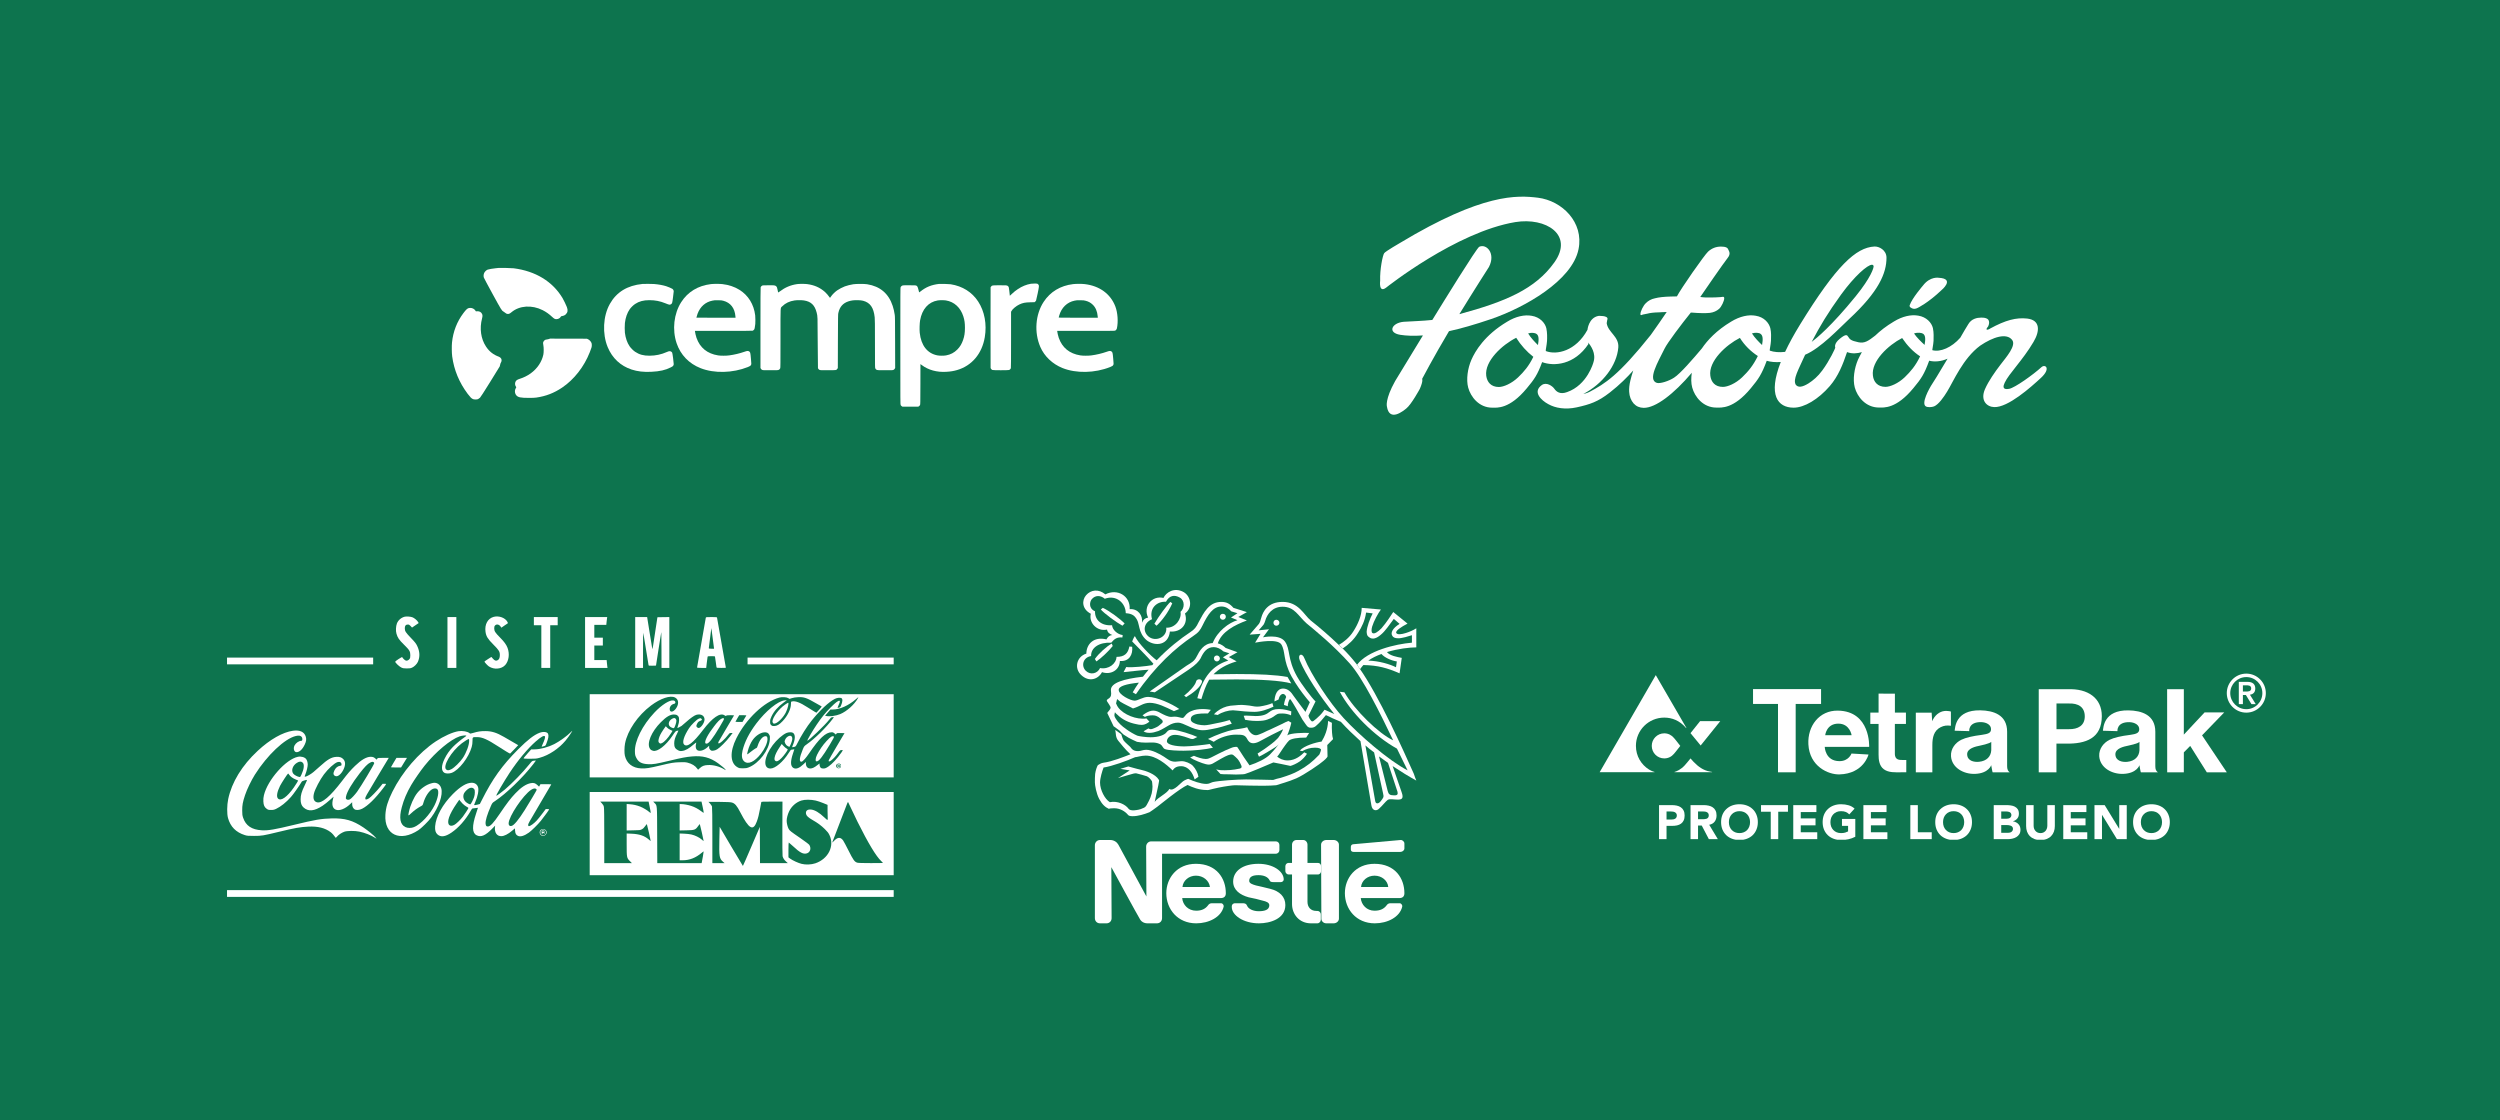 <svg width="750" height="336" viewBox="0 0 750 336" fill="none" xmlns="http://www.w3.org/2000/svg">
<rect width="750" height="336" fill="#0D744E"/>
<path d="M121.408 185.013C120.352 185.28 119.456 186.058 119.072 187.04C118.763 187.861 118.688 189.258 118.934 190.09C119.286 191.317 119.691 191.914 121.184 193.386C122.88 195.05 123.083 195.413 123.094 196.554C123.094 197.216 123.051 197.429 122.87 197.674C122.582 198.069 122.134 198.272 121.792 198.186C121.504 198.122 120.928 197.6 120.726 197.237C120.619 197.056 120.544 197.088 119.584 197.706C119.019 198.069 118.56 198.432 118.56 198.506C118.56 198.805 119.744 199.936 120.352 200.234C120.886 200.49 121.088 200.522 122.027 200.533C122.923 200.533 123.179 200.49 123.648 200.277C124.299 199.989 125.099 199.178 125.376 198.528C126.027 197.013 125.952 195.445 125.163 193.792C124.811 193.056 124.544 192.704 123.318 191.424C121.686 189.728 121.44 189.344 121.44 188.48C121.44 187.722 121.739 187.36 122.358 187.36C122.699 187.36 122.827 187.434 123.19 187.818L123.606 188.277L124.608 187.594L125.6 186.922L125.419 186.592C125.12 186.08 124.256 185.365 123.702 185.173C123.083 184.96 121.952 184.885 121.408 185.013Z" fill="white"/>
<path d="M148.15 185.045C146.337 185.514 145.345 187.306 145.654 189.546C145.846 190.901 146.326 191.679 148.001 193.354C149.697 195.061 149.953 195.477 149.953 196.522C149.953 197.354 149.739 197.845 149.27 198.079C148.79 198.335 148.395 198.197 147.873 197.599L147.414 197.077L146.379 197.738C145.803 198.101 145.334 198.431 145.334 198.474C145.334 198.655 146.23 199.626 146.678 199.935C148.225 200.959 150.486 200.746 151.585 199.487C152.662 198.25 152.939 196.17 152.267 194.367C151.915 193.418 151.254 192.511 150.006 191.253C148.566 189.802 148.267 189.343 148.267 188.511C148.267 188.021 148.321 187.861 148.523 187.637C148.993 187.136 149.761 187.317 150.219 188.021L150.411 188.309L151.254 187.722C151.723 187.392 152.182 187.093 152.267 187.04C152.406 186.954 152.406 186.901 152.225 186.56C151.574 185.344 149.707 184.65 148.15 185.045Z" fill="white"/>
<path d="M134.24 192.746V200.373H135.574H136.907V192.746V185.12H135.574H134.24V192.746Z" fill="white"/>
<path d="M160.161 186.346V187.573H161.281H162.401V193.973V200.373H163.734H165.067V193.973V187.573H166.187H167.307V186.346V185.12H163.734H160.161V186.346Z" fill="white"/>
<path d="M175.52 192.746V200.373H178.891H182.262L182.198 200.021C182.166 199.84 182.112 199.306 182.07 198.848L181.995 198.026H180.15H178.294V195.84V193.653H179.574H180.854V192.48V191.306H179.574H178.294V189.386V187.466H180.096H181.888L181.963 186.688C182.006 186.272 182.07 185.738 182.102 185.514L182.166 185.12H178.838H175.52V192.746Z" fill="white"/>
<path d="M190.56 192.746V200.373H191.734H192.907V195.072C192.907 192.16 192.928 189.802 192.96 189.834C192.992 189.856 193.355 191.989 193.76 194.57C194.176 197.141 194.528 199.36 194.56 199.498C194.614 199.733 194.646 199.744 195.712 199.712L196.8 199.68L197.558 194.773C197.974 192.074 198.347 189.77 198.379 189.653C198.4 189.536 198.432 191.904 198.443 194.901L198.454 200.373H199.627H200.8V192.746V185.12L199.019 185.141L197.227 185.173L196.683 188.746C196.384 190.709 196.054 192.896 195.947 193.6C195.787 194.613 195.734 194.816 195.67 194.56C195.627 194.378 195.264 192.192 194.87 189.674L194.144 185.12H192.352H190.56V192.746Z" fill="white"/>
<path d="M211.744 185.301C211.68 185.536 209.12 200.096 209.12 200.256C209.12 200.33 209.579 200.373 210.486 200.373H211.862L212.043 198.794C212.15 197.93 212.256 197.141 212.278 197.034C212.331 196.874 212.48 196.853 213.387 196.853C213.963 196.853 214.464 196.885 214.486 196.928C214.518 196.981 214.614 197.664 214.71 198.453C214.806 199.242 214.912 200 214.944 200.128C214.987 200.362 215.03 200.373 216.374 200.373C217.142 200.373 217.76 200.352 217.76 200.32C217.76 200.298 217.163 196.896 216.427 192.778C215.691 188.661 215.094 185.248 215.094 185.205C215.094 185.152 214.358 185.12 213.451 185.12C211.968 185.12 211.798 185.141 211.744 185.301ZM214.166 194.208L214.219 194.613H213.43C212.747 194.613 212.64 194.592 212.64 194.421C212.64 194.272 213.355 188.608 213.398 188.426C213.408 188.394 213.568 189.6 213.76 191.093C213.952 192.586 214.134 193.994 214.166 194.208Z" fill="white"/>
<path d="M68.107 198.293V199.306H90.027H111.947V198.293V197.279H90.027H68.107V198.293Z" fill="white"/>
<path d="M224.267 198.293V199.306H246.187H268.107V198.293V197.279H246.187H224.267V198.293Z" fill="white"/>
<path d="M176.907 220.746V233.226H222.507H268.107V220.746V208.266H222.507H176.907V220.746ZM202.507 209.258C203.478 209.77 203.702 210.837 203.094 212.053C202.304 213.6 200.907 214.016 200.907 212.714C200.907 211.957 201.451 211.306 202.219 211.157C202.827 211.029 202.699 210.25 202.048 210.133C200.918 209.92 198.528 211.434 196.331 213.76C192.694 217.621 190.347 222.336 190.475 225.536C190.507 226.453 190.56 226.666 190.859 227.285C191.531 228.65 192.502 229.173 194.507 229.258C196.022 229.311 196.736 229.194 200.854 228.213C204.651 227.306 205.792 227.093 207.574 226.933C210.763 226.645 213.003 227.232 215.435 228.981C216.587 229.823 217.504 230.613 217.664 230.901C217.771 231.093 217.739 231.093 217.312 230.826C215.84 229.919 213.984 229.429 212.342 229.514C211.232 229.567 210.635 229.802 209.92 230.463L209.419 230.922L209.195 230.613C208.576 229.738 207.595 229.13 206.24 228.789C205.686 228.65 205.216 228.629 203.894 228.671C202.059 228.735 201.483 228.821 198.027 229.653C194.774 230.431 193.75 230.591 192.374 230.527C189.76 230.41 188.022 229.055 187.467 226.72C187.275 225.941 187.296 224.202 187.51 223.05C188.246 219.168 191.35 214.624 195.318 211.648C198.176 209.504 201.12 208.522 202.507 209.258ZM236.459 209.429L236.843 209.664L237.568 209.44C238.027 209.29 238.71 209.184 239.414 209.152C241.184 209.056 242.016 209.344 244.992 211.082C245.75 211.52 246.422 211.904 246.486 211.925C246.56 211.946 246.23 212.384 245.771 212.885L244.928 213.813L244.331 213.482C244 213.301 243.062 212.714 242.24 212.181C240.022 210.741 238.55 210.186 237.558 210.442C237.291 210.506 237.28 210.549 237.28 211.232C237.28 212.693 236.267 214.773 234.806 216.32C233.782 217.397 233.099 217.802 232.246 217.813C231.712 217.813 231.595 217.77 231.339 217.514C231.072 217.248 231.04 217.141 231.04 216.501C231.04 215.893 231.104 215.658 231.446 214.944C232.203 213.344 233.312 212.085 235.147 210.72L236.054 210.048L235.446 210.101C233.43 210.261 229.728 213.28 226.88 217.066C224.726 219.936 223.403 222.549 222.763 225.173C222.4 226.709 222.56 227.808 223.254 228.415C224.438 229.45 226.347 228.575 228.267 226.133C229.419 224.661 230.24 222.848 230.24 221.76C230.24 221.098 230.102 220.853 229.696 220.853C228.779 220.853 227.862 221.973 227.296 223.754C227.19 224.096 227.051 224.373 226.987 224.373C226.816 224.373 225.366 225.376 224.694 225.952C224.064 226.496 224.043 226.453 224.374 225.184C224.662 224.064 225.227 222.784 225.814 221.973C226.71 220.714 228.128 219.786 229.28 219.701C230.059 219.648 230.486 219.85 230.784 220.448C230.987 220.842 231.008 221.013 230.955 221.813C230.752 224.97 227.723 228.991 224.619 230.207C224.022 230.442 223.712 230.495 222.88 230.495C221.974 230.506 221.803 230.474 221.323 230.218C219.03 229.013 218.87 225.568 220.907 221.493C223.84 215.637 229.28 210.496 233.814 209.269C234.624 209.045 235.979 209.13 236.459 209.429ZM257.334 209.536C256.278 211.402 254.016 213.418 252.064 214.229C250.742 214.773 248.854 215.029 247.808 214.784L247.52 214.72L248.32 213.781L249.131 212.853H249.856C251.915 212.853 254.582 211.658 256.747 209.77C257.163 209.418 257.504 209.12 257.526 209.12C257.547 209.12 257.462 209.301 257.334 209.536ZM252.427 209.44C252.843 209.664 252.8 210.528 252.299 211.69C252.118 212.117 252.032 212.202 251.67 212.298C251.446 212.352 251.254 212.362 251.254 212.32C251.254 212.277 251.392 211.936 251.563 211.562C252 210.624 252.064 210.314 251.851 210.229C251.531 210.101 250.656 210.762 249.174 212.256C247.574 213.866 246.486 215.21 245.046 217.333C243.755 219.232 242.091 222.08 242.208 222.186C242.422 222.4 247.595 217.45 248.747 215.925C249.206 215.328 249.344 215.21 249.696 215.157C249.92 215.114 250.123 215.104 250.144 215.125C250.176 215.146 250.016 215.402 249.792 215.69C247.872 218.24 244.438 221.61 242.08 223.253C241.27 223.829 241.238 223.872 240.864 224.746C239.787 227.328 239.659 228.703 240.523 228.49C240.886 228.405 241.803 227.37 242.72 226.016C245.771 221.504 247.723 219.68 249.494 219.68C249.878 219.68 250.038 219.744 250.358 220.021L250.742 220.362L250.923 220.128C251.094 219.904 251.168 219.882 252.224 219.914L253.355 219.946L251.019 223.893C249.739 226.058 248.662 227.946 248.619 228.085C248.363 229.087 250.048 227.808 251.36 225.984C252.022 225.077 252.075 225.024 252.459 225.024C252.672 225.013 252.854 225.045 252.854 225.077C252.854 225.184 252.182 226.133 251.403 227.104C250.091 228.757 248.715 229.994 247.702 230.431C247.264 230.623 246.518 230.591 246.251 230.367C245.995 230.165 245.782 229.45 245.878 229.13C245.92 229.002 245.696 229.13 245.27 229.493C244.896 229.802 244.352 230.175 244.054 230.303C242.774 230.911 241.76 230.346 241.76 229.045V228.586L241.056 229.258C239.798 230.453 238.795 230.837 238.027 230.389C237.12 229.845 237.078 228.469 237.91 225.994L238.304 224.778L237.995 224.842C237.824 224.874 237.579 224.906 237.451 224.906C237.259 224.906 237.067 225.141 236.576 225.93C234.987 228.501 232.566 230.559 231.136 230.559C228.822 230.559 229.152 227.114 231.819 223.541C232.992 221.962 234.763 220.405 235.936 219.893C236.555 219.626 237.558 219.605 237.899 219.85C238.667 220.384 238.614 221.813 237.771 223.754C237.611 224.138 237.611 224.16 237.782 224.16C237.888 224.16 238.144 224.106 238.347 224.053C238.678 223.968 238.774 223.85 239.136 223.125C240.299 220.768 242.07 217.941 243.51 216.16C246.016 213.045 248.672 210.56 250.475 209.653C251.126 209.322 252.022 209.226 252.427 209.44ZM203.03 214.496C203.19 214.581 203.424 214.794 203.531 214.954C203.84 215.402 203.787 216.629 203.435 217.6C203.286 218.005 203.168 218.357 203.19 218.378C203.264 218.442 203.99 218.101 204.459 217.781C204.704 217.6 205.366 217.045 205.92 216.533C207.083 215.477 208.299 214.624 208.886 214.453C210.283 214.069 211.36 214.677 211.36 215.85C211.36 216.821 210.272 218.4 209.6 218.4C209.291 218.4 208.907 218.058 208.907 217.781C208.918 217.504 209.27 216.768 209.515 216.565C209.632 216.458 209.91 216.309 210.144 216.234C210.646 216.053 210.72 215.808 210.358 215.573C210.112 215.413 210.059 215.413 209.59 215.616C208.982 215.882 207.328 217.514 206.731 218.432C205.163 220.832 204.587 222.73 205.227 223.36C206.134 224.277 207.936 222.901 210.912 218.986C213.75 215.264 216.043 213.706 217.366 214.602C217.686 214.826 217.771 214.837 217.878 214.709C217.963 214.602 218.283 214.56 219.104 214.56C219.712 214.56 220.214 214.592 220.214 214.624C220.214 214.656 219.179 216.405 217.92 218.506C216.662 220.597 215.584 222.432 215.531 222.581C215.478 222.73 215.467 222.912 215.52 222.986C215.723 223.317 217.408 221.856 218.539 220.352C218.848 219.946 218.923 219.904 219.339 219.893H219.798L218.966 220.981C217.91 222.378 215.968 224.32 215.158 224.789C214.731 225.045 214.368 225.173 213.974 225.205C213.44 225.248 213.366 225.226 213.067 224.928C212.811 224.672 212.747 224.512 212.747 224.16V223.712L212.214 224.192C211.211 225.098 210.059 225.45 209.291 225.109C208.875 224.917 208.651 224.341 208.726 223.626C208.768 223.296 208.832 222.933 208.875 222.816C208.918 222.698 208.662 222.858 208.256 223.21C206.656 224.586 205.643 225.173 204.608 225.29C204.086 225.354 203.926 225.322 203.414 225.077C202.56 224.65 202.251 224.096 202.262 222.997C202.272 222.058 202.528 221.216 203.158 220.01C203.382 219.573 203.552 219.2 203.531 219.178C203.51 219.157 203.318 219.178 203.083 219.232C202.71 219.306 202.603 219.413 201.718 220.746C199.776 223.648 197.238 225.61 195.926 225.237C195.403 225.088 195.179 224.928 194.955 224.565C193.974 222.976 195.414 219.53 198.24 216.682C199.872 215.04 201.014 214.357 202.166 214.346C202.475 214.346 202.87 214.421 203.03 214.496ZM223.915 214.634C223.894 214.688 223.616 215.136 223.307 215.648L222.742 216.586H221.686C221.11 216.586 220.64 216.554 220.64 216.512C220.64 216.469 220.896 216.021 221.206 215.498L221.76 214.57L222.859 214.56C223.467 214.56 223.936 214.592 223.915 214.634ZM252.128 229.247C252.384 229.482 252.374 230.047 252.107 230.293C251.627 230.73 250.827 230.389 250.827 229.749C250.827 229.173 251.68 228.842 252.128 229.247Z" fill="white"/>
<path d="M235.552 211.359C233.728 212.575 231.734 215.242 231.734 216.469C231.734 216.629 231.83 216.853 231.947 216.959C232.139 217.13 232.214 217.141 232.587 217.023C233.526 216.746 235.094 215.093 235.787 213.653C236.352 212.501 236.736 210.826 236.438 210.826C236.384 210.826 235.979 211.061 235.552 211.359Z" fill="white"/>
<path d="M236.363 220.949C235.926 221.215 235.606 221.642 235.456 222.143C235.35 222.495 235.36 222.602 235.584 223.061C235.766 223.413 235.968 223.647 236.267 223.807C236.502 223.946 236.736 224.053 236.779 224.053C236.95 224.053 237.622 222.421 237.675 221.855C237.782 220.842 237.195 220.437 236.363 220.949Z" fill="white"/>
<path d="M249.355 221.024C248.811 221.301 247.19 223.072 246.369 224.309C245.27 225.941 244.705 227.146 244.694 227.818C244.694 228.341 244.705 228.373 244.982 228.405C245.622 228.48 246.742 227.061 248.982 223.317C249.985 221.642 250.262 221.109 250.177 220.992C250.017 220.81 249.782 220.821 249.355 221.024Z" fill="white"/>
<path d="M233.824 224.245C233.046 225.407 232.555 226.421 232.406 227.146C232.278 227.797 232.342 228.085 232.64 228.277C233.056 228.543 233.568 228.309 234.454 227.423C235.158 226.719 236.32 225.119 236.32 224.853C236.32 224.789 236.15 224.65 235.936 224.533C235.723 224.426 235.318 224.074 235.04 223.765L234.518 223.199L233.824 224.245Z" fill="white"/>
<path d="M201.654 215.615C200.438 216.266 200.267 217.706 201.344 218.207C202.155 218.581 202.166 218.581 202.464 217.941C202.603 217.61 202.784 217.087 202.848 216.757C202.955 216.255 202.955 216.117 202.795 215.786C202.582 215.349 202.251 215.295 201.654 215.615Z" fill="white"/>
<path d="M216.427 215.626C215.894 215.893 215.36 216.426 214.283 217.813C212.363 220.288 211.264 222.4 211.616 222.965C211.659 223.04 211.83 223.093 211.99 223.093C212.63 223.093 213.846 221.525 215.883 218.101C217.227 215.84 217.323 215.648 217.12 215.52C216.907 215.381 216.918 215.381 216.427 215.626Z" fill="white"/>
<path d="M199.03 218.858C198.219 220.063 197.878 220.746 197.643 221.578C197.441 222.325 197.494 222.698 197.867 222.943C198.123 223.114 198.166 223.114 198.571 222.933C199.318 222.591 200.395 221.429 201.377 219.871L201.761 219.263L201.067 218.933C200.673 218.741 200.246 218.442 200.086 218.239C199.915 218.037 199.766 217.866 199.734 217.866C199.702 217.866 199.382 218.314 199.03 218.858Z" fill="white"/>
<path d="M251.222 229.365C250.859 229.759 251.104 230.346 251.627 230.346C251.883 230.346 252.214 229.994 252.214 229.738C252.214 229.535 251.819 229.173 251.595 229.173C251.478 229.173 251.318 229.258 251.222 229.365ZM251.915 229.759C251.958 230.154 251.915 230.207 251.691 229.994C251.574 229.887 251.542 229.887 251.499 229.994C251.403 230.271 251.254 230.122 251.254 229.759C251.254 229.418 251.286 229.386 251.563 229.386C251.83 229.386 251.872 229.429 251.915 229.759Z" fill="white"/>
<path d="M251.467 229.6C251.467 229.653 251.52 229.706 251.574 229.706C251.638 229.706 251.68 229.653 251.68 229.6C251.68 229.536 251.638 229.493 251.574 229.493C251.52 229.493 251.467 229.536 251.467 229.6Z" fill="white"/>
<path d="M87.894 219.221C84.832 219.648 80.96 221.845 77.312 225.248C72.619 229.6 69.515 234.677 68.459 239.733C68.075 241.557 68.054 244.138 68.406 245.418C69.121 248 70.784 249.696 73.441 250.528C74.155 250.752 74.443 250.773 76.214 250.773C78.507 250.773 78.891 250.709 83.68 249.546C88.481 248.384 90.038 248.106 92.491 247.989C95.35 247.84 97.558 248.394 99.222 249.674C99.659 250.005 100.225 250.645 100.715 251.349C100.737 251.381 100.918 251.2 101.121 250.965C101.59 250.41 102.486 249.813 103.286 249.525C104.097 249.216 106.433 249.194 107.787 249.482C109.483 249.834 111.318 250.56 112.587 251.381L112.961 251.616L112.683 251.253C112.257 250.688 110.443 249.205 109.014 248.234C105.835 246.101 103.435 245.418 99.467 245.525C96.31 245.61 94.561 245.909 88.16 247.466C82.358 248.874 80.523 249.184 78.561 249.088C75.52 248.917 73.728 247.712 72.928 245.301C72.704 244.608 72.662 244.277 72.662 243.146C72.651 241.557 72.822 240.618 73.526 238.506C74.081 236.821 75.392 234.101 76.481 232.373C80.171 226.538 85.43 221.568 88.747 220.8C89.632 220.586 90.112 220.661 90.465 221.034C90.827 221.429 90.795 222.24 90.411 222.24C89.686 222.24 88.758 222.88 88.363 223.637C87.894 224.565 88.225 225.653 88.971 225.653C89.835 225.653 90.752 224.8 91.424 223.36C91.883 222.368 91.958 221.781 91.734 221.013C91.318 219.573 89.953 218.933 87.894 219.221Z" fill="white"/>
<path d="M137.547 219.359C135.798 219.637 133.089 220.853 130.721 222.431C125.622 225.823 120.641 231.605 117.707 237.546C116.331 240.341 115.745 242.25 115.617 244.426C115.243 250.474 120.022 252.693 125.526 249.045C126.454 248.426 128.545 246.378 129.345 245.279C131.67 242.143 132.95 238.431 132.374 236.479C132.161 235.722 131.606 235.114 130.987 234.943C130.422 234.783 130.177 234.794 129.409 234.997C127.926 235.381 126.294 236.501 125.174 237.898C124.129 239.221 123.083 241.578 122.667 243.562C122.401 244.853 122.411 244.863 123.307 244.021C124.246 243.146 125.163 242.474 126.123 241.951C126.795 241.599 126.817 241.567 126.987 240.949C127.563 238.901 128.811 237.066 129.899 236.65C130.454 236.437 130.998 236.501 131.243 236.81C131.766 237.471 131.393 239.466 130.358 241.599C129.003 244.351 126.251 247.285 124.214 248.127C123.371 248.479 122.305 248.469 121.579 248.106C120.033 247.327 119.681 245.386 120.523 242.229C121.121 239.935 122.049 237.749 123.371 235.498C124.299 233.919 126.177 231.21 127.382 229.706C130.689 225.578 135.179 221.823 137.899 220.906C138.689 220.65 139.894 220.533 139.894 220.735C139.894 220.778 139.638 220.991 139.318 221.205C138.39 221.823 136.694 223.231 135.873 224.074C134.859 225.109 134.006 226.325 133.377 227.626C132.353 229.717 132.331 231.242 133.313 231.839C133.771 232.117 134.795 232.127 135.521 231.85C137.718 231.018 140.619 227.263 141.505 224.106C141.675 223.519 141.75 222.943 141.75 222.261C141.761 221.098 141.739 221.119 143.094 221.13C144.683 221.13 146.241 221.823 149.494 223.946C151.339 225.151 152.886 226.079 153.035 226.079C153.067 226.079 153.622 225.514 154.273 224.81L155.457 223.551L153.835 222.602C152.939 222.09 151.755 221.407 151.201 221.077C148.971 219.786 147.531 219.338 145.601 219.327C144.182 219.327 143.393 219.445 142.006 219.861C141.121 220.127 141.057 220.127 140.865 219.957C140.31 219.455 138.731 219.167 137.547 219.359ZM140.747 222.229C140.747 223.541 139.915 225.802 138.827 227.423C138.027 228.618 136.289 230.325 135.425 230.751C134.625 231.146 134.273 231.178 133.878 230.869C132.694 229.93 135.371 225.407 138.571 222.965C139.339 222.378 140.427 221.706 140.619 221.706C140.705 221.706 140.747 221.877 140.747 222.229Z" fill="white"/>
<path d="M171.243 219.637C170.187 220.735 167.968 222.346 166.39 223.167C164.438 224.17 162.166 224.789 160.352 224.81L159.36 224.821L158.432 225.845C157.259 227.167 157.024 227.455 157.12 227.551C157.163 227.594 158.016 227.626 159.019 227.626C160.694 227.626 160.95 227.605 161.92 227.327C164.672 226.57 167.627 224.607 169.643 222.207C170.496 221.183 171.808 219.253 171.648 219.253C171.627 219.253 171.446 219.423 171.243 219.637Z" fill="white"/>
<path d="M161.899 219.829C160.214 220.458 158.358 221.888 155.456 224.789C150.635 229.632 147.734 233.674 144.555 240.021L143.958 241.194L143.339 241.365C142.646 241.567 142.24 241.599 142.24 241.45C142.24 241.407 142.379 241.055 142.55 240.682C143.328 238.954 143.702 237.034 143.414 236.149C143.147 235.317 142.454 234.826 141.526 234.826C139.979 234.826 138.091 235.957 135.84 238.229C132.758 241.333 130.752 245.002 130.539 247.893C130.454 249.066 130.667 249.813 131.243 250.325C132.235 251.221 133.558 251.05 135.424 249.791C137.579 248.33 139.638 246.005 141.238 243.221C141.622 242.549 141.675 242.506 142.027 242.506C142.23 242.495 142.614 242.453 142.88 242.399C143.147 242.357 143.371 242.325 143.382 242.335C143.392 242.346 143.147 243.125 142.827 244.063C141.568 247.818 141.611 249.898 142.987 250.581C144.299 251.253 145.654 250.666 147.712 248.543L148.555 247.69L148.48 248.181C148.384 248.842 148.587 249.791 148.928 250.186C149.312 250.655 149.75 250.847 150.422 250.847C151.211 250.858 152.459 250.229 153.611 249.237L154.475 248.501L154.528 249.247C154.592 250.09 154.795 250.453 155.371 250.751C156.086 251.125 157.259 250.783 158.656 249.791C159.488 249.194 161.355 247.359 162.262 246.239C163.136 245.151 164.747 242.933 164.747 242.815C164.747 242.762 164.512 242.719 164.235 242.719H163.723L162.699 244.074C162.144 244.831 161.366 245.781 160.971 246.207C160.182 247.061 159.094 247.839 158.71 247.839C158.496 247.839 158.454 247.786 158.454 247.519C158.454 247.093 158.304 247.349 162.091 240.938C163.904 237.877 165.387 235.349 165.387 235.317C165.387 235.285 164.651 235.253 163.755 235.253H162.134L161.931 235.626L161.728 235.999L161.227 235.53C160.587 234.933 160.096 234.783 159.243 234.943C157.835 235.199 156.288 236.223 154.614 238.005C153.184 239.498 152.096 240.927 149.867 244.213C148.032 246.933 147.072 247.946 146.347 247.946C145.899 247.946 145.739 247.743 145.675 247.114C145.59 246.197 146.155 244.33 147.254 241.834C147.68 240.874 147.712 240.842 148.459 240.351C151.851 238.111 156.779 233.365 159.99 229.237C160.438 228.661 160.8 228.181 160.779 228.16C160.758 228.149 160.491 228.17 160.192 228.202C159.627 228.266 159.627 228.266 158.774 229.322C156.843 231.722 153.664 234.986 151.467 236.853C150.464 237.706 148.95 238.794 148.886 238.73C148.747 238.602 151.115 234.538 152.854 231.893C155.435 227.989 158.262 224.597 160.779 222.389C162.304 221.056 163.179 220.565 163.456 220.896C163.627 221.109 163.403 221.941 162.827 223.178C162.496 223.882 162.443 224.053 162.592 224.01C162.688 223.978 162.976 223.904 163.222 223.84C163.648 223.733 163.68 223.701 163.979 222.901C164.544 221.44 164.651 220.757 164.427 220.16C164.203 219.562 163.04 219.402 161.899 219.829ZM142.176 236.65C142.422 236.927 142.454 237.077 142.454 237.717C142.454 238.186 142.368 238.698 142.23 239.125C141.963 239.925 141.291 241.226 141.11 241.301C140.95 241.365 140.235 241.002 139.798 240.629C139.019 239.978 138.774 238.826 139.222 237.973C139.488 237.461 140.299 236.682 140.779 236.479C141.376 236.213 141.867 236.277 142.176 236.65ZM160.843 236.703C160.939 236.789 161.014 236.906 161.014 236.959C161.014 237.087 158.635 241.098 157.419 243.018C155.531 246.005 154.187 247.626 153.44 247.786C152.907 247.903 152.587 247.626 152.587 247.039C152.587 244.991 156.918 238.527 159.35 236.938C160.032 236.501 160.555 236.415 160.843 236.703ZM138.774 241.087C139.136 241.45 139.68 241.866 139.99 242.015C140.288 242.175 140.534 242.335 140.534 242.389C140.534 242.527 139.446 244.234 138.87 244.981C138.144 245.941 136.822 247.21 136.246 247.487C135.638 247.797 135.104 247.807 134.795 247.519C133.92 246.698 134.731 244.341 137.003 241.045L137.792 239.903L137.952 240.159C138.048 240.309 138.422 240.725 138.774 241.087Z" fill="white"/>
<path d="M89.366 227.039C85.728 227.797 80.278 233.973 79.179 238.559C79.019 239.231 78.977 239.711 79.008 240.426C79.062 241.578 79.329 242.165 80.032 242.666C80.459 242.954 80.576 242.986 81.312 242.986C82.016 242.986 82.24 242.933 82.838 242.655C84.257 241.983 85.825 240.725 87.286 239.093C88.001 238.293 89.579 236.063 90.561 234.453C90.646 234.314 91.659 233.994 92.075 233.973C92.15 233.973 91.851 234.709 91.414 235.594C90.486 237.482 90.187 238.527 90.187 239.797C90.187 240.949 90.454 241.695 91.062 242.239C92.491 243.541 94.294 243.37 96.8 241.706C97.355 241.333 98.326 240.575 98.945 240.01L100.086 238.997L99.936 239.551C99.467 241.333 99.734 242.474 100.715 242.89C101.782 243.349 103.531 242.677 105.035 241.247L105.654 240.661V241.237C105.654 241.909 105.888 242.442 106.326 242.762C106.816 243.125 107.766 243.061 108.64 242.623C110.368 241.738 112.576 239.583 114.966 236.447C116.032 235.039 116 235.146 115.339 235.146H114.774L114.038 236.063C112.971 237.386 111.275 239.125 110.678 239.509C110.4 239.69 110.038 239.839 109.888 239.839C109.643 239.839 109.6 239.797 109.6 239.519C109.6 239.071 109.59 239.093 113.312 232.874L116.63 227.359H114.987C113.344 227.359 113.334 227.359 113.163 227.626L112.992 227.893L112.619 227.562C112.139 227.146 111.851 227.039 111.2 227.039C109.952 227.039 108.395 227.935 106.528 229.749C105.131 231.103 104.342 232.01 102.614 234.293C99.062 238.954 96.523 241.109 95.073 240.682C94.123 240.415 93.814 239.477 94.198 237.983C94.518 236.725 96.022 233.855 97.174 232.33C98.454 230.623 100.299 228.949 101.227 228.639C101.92 228.415 102.454 228.703 102.454 229.333C102.454 229.663 102.432 229.685 101.984 229.749C101.28 229.855 100.715 230.325 100.32 231.135C99.862 232.074 99.99 232.629 100.726 232.853C101.387 233.055 102.411 232.17 103.04 230.869C103.68 229.535 103.67 228.501 103.03 227.786C102.496 227.199 101.91 226.997 100.864 227.061C99.435 227.146 98.272 227.818 96.011 229.877C94.112 231.594 93.697 231.935 92.865 232.426C92.139 232.863 91.52 233.098 91.403 232.991C91.382 232.959 91.478 232.639 91.627 232.277C91.979 231.423 92.32 229.994 92.32 229.386C92.32 228.778 92.139 228.138 91.873 227.754C91.446 227.157 90.326 226.837 89.366 227.039ZM90.817 228.799C91.35 229.322 91.211 230.709 90.454 232.341C90.081 233.141 90.081 233.141 89.739 233.077C89.142 232.959 88.278 232.479 87.99 232.106C87.275 231.167 87.787 229.642 89.078 228.842C89.846 228.373 90.368 228.362 90.817 228.799ZM112.064 228.639C112.171 228.703 112.267 228.842 112.267 228.959C112.267 229.311 108.288 235.935 107.115 237.546C106.432 238.474 105.376 239.594 104.992 239.797C104.576 240.01 104.118 239.978 103.894 239.733C103.712 239.53 103.702 239.445 103.819 238.901C104.107 237.493 105.558 235.039 107.851 232.063C109.366 230.09 110.304 229.13 111.03 228.789C111.638 228.501 111.766 228.49 112.064 228.639ZM86.774 232.437C87.126 232.97 87.808 233.471 88.662 233.823C89.067 233.983 89.409 234.133 89.43 234.154C89.483 234.186 88.8 235.306 88.171 236.213C86.166 239.103 84.267 240.437 83.414 239.573C82.87 239.039 83.094 237.61 84.011 235.765C84.438 234.922 86.305 232.053 86.433 232.053C86.475 232.053 86.624 232.223 86.774 232.437Z" fill="white"/>
<path d="M118.113 228.736C117.654 229.493 117.281 230.133 117.281 230.176C117.281 230.208 117.963 230.24 118.806 230.24H120.321L120.993 229.141C121.355 228.544 121.75 227.893 121.878 227.701L122.102 227.36H120.513L118.934 227.37L118.113 228.736Z" fill="white"/>
<path d="M176.907 250.08V262.56H222.507H268.107V250.08V237.6H222.507H176.907V250.08ZM244.726 240.17C245.216 240.277 246.208 240.618 246.944 240.917L248.267 241.461V243.402C248.267 244.458 248.299 245.429 248.32 245.546C248.352 245.664 248.331 245.834 248.278 245.92C248.192 246.037 247.99 245.898 247.286 245.216C245.771 243.765 244.395 242.954 243.275 242.858C242.198 242.773 241.643 243.264 241.803 244.16C241.91 244.725 242.486 245.269 243.734 245.984C245.291 246.869 246.379 247.669 247.467 248.746C248.235 249.504 248.534 249.877 248.832 250.506C250.432 253.792 248.48 257.685 244.587 258.997C243.36 259.402 241.728 259.477 240.48 259.157C239.456 258.901 237.824 258.154 237.046 257.589L236.534 257.205V254.976C236.534 253.749 236.576 252.746 236.63 252.746C236.672 252.746 237.248 253.248 237.91 253.866C239.904 255.744 240.928 256.288 241.931 256.042C242.464 255.904 242.795 255.626 243.008 255.114C243.211 254.634 243.115 253.962 242.795 253.472C242.646 253.258 241.6 252.469 240.107 251.434C237.12 249.386 236.928 249.237 236.587 248.65C236.288 248.128 236 246.976 236 246.24C236 245.45 236.299 244.32 236.736 243.402C237.462 241.877 238.848 240.661 240.416 240.16C241.44 239.829 243.275 239.84 244.726 240.17ZM194.923 242.144C195.115 243.05 195.243 243.829 195.211 243.872C195.168 243.904 195.008 243.808 194.848 243.658C194.315 243.146 192.907 242.304 192.043 241.973C190.944 241.557 190.07 241.354 188.928 241.269L188 241.194V245.162V249.141L190.006 249.098C191.883 249.066 192.032 249.056 192.534 248.8C192.928 248.597 193.184 248.362 193.536 247.861C193.792 247.488 194.027 247.21 194.059 247.242C194.123 247.317 195.254 252.245 195.211 252.298C195.19 252.32 194.902 252.096 194.582 251.808C193.344 250.73 191.766 250.208 189.472 250.112L188 250.048V253.301C188 257.237 188.032 257.397 188.95 258.314L189.568 258.933H185.419H181.28V250.773C181.28 245.162 181.248 242.453 181.163 242.069C181.067 241.642 180.928 241.386 180.555 240.992L180.075 240.48H187.328H194.582L194.923 242.144ZM210.816 242.144C211.008 243.061 211.147 243.829 211.115 243.85C211.083 243.882 210.752 243.669 210.368 243.37C209.376 242.624 208.47 242.144 207.36 241.77C206.411 241.461 205.12 241.226 204.31 241.226H203.894V245.184V249.141L205.899 249.098C208.352 249.056 208.63 248.96 209.398 247.882C209.675 247.498 209.91 247.21 209.942 247.232C210.006 247.306 211.136 252.266 211.094 252.309C211.062 252.33 210.795 252.117 210.486 251.84C209.814 251.232 208.523 250.602 207.414 250.346C206.976 250.24 206.006 250.133 205.259 250.101L203.894 250.048V254.069V258.08H204.832C206.859 258.08 208.715 257.354 210.486 255.861C210.795 255.605 211.072 255.402 211.094 255.424C211.115 255.445 211.019 256.096 210.88 256.853C210.742 257.621 210.592 258.4 210.56 258.581L210.496 258.933H203.84H197.184L197.152 250.528C197.12 241.141 197.163 241.717 196.342 240.874L195.958 240.48H203.211H210.454L210.816 242.144ZM219.563 240.757C220.47 241.013 221.056 241.685 222.08 243.68C224.694 248.725 225.952 249.44 227.04 246.474C227.446 245.376 227.702 244.309 228.054 242.4C228.203 241.546 228.352 240.768 228.384 240.661C228.438 240.49 228.683 240.48 231.595 240.48H234.742L234.71 248.501C234.699 252.917 234.72 256.672 234.774 256.853C234.934 257.461 235.243 257.941 235.798 258.442L236.342 258.933H232.171H228L227.979 253.504L227.947 248.064L225.44 253.92C224.064 257.141 222.902 259.786 222.87 259.786C222.838 259.786 221.259 257.141 219.35 253.909L215.894 248.032L215.808 251.797C215.702 256.992 215.798 257.589 216.928 258.549L217.376 258.933H215.542H213.707V250.634C213.707 245.312 213.664 242.208 213.6 241.952C213.536 241.738 213.27 241.344 213.014 241.066C212.747 240.8 212.534 240.565 212.534 240.554C212.534 240.533 213.984 240.544 215.766 240.565C218.198 240.586 219.126 240.64 219.563 240.757ZM255.2 242.24C255.563 243.061 256.502 245.002 257.27 246.56C260.459 252.949 262.838 256.906 264.374 258.336C264.662 258.613 264.907 258.858 264.907 258.88C264.907 258.912 263.264 258.933 261.27 258.933C258.699 258.933 257.494 258.89 257.184 258.805C256.374 258.56 255.979 258.016 254.571 255.2C253.867 253.781 253.12 252.405 252.939 252.138C252.15 251.05 251.264 251.104 250.166 252.309C249.856 252.661 249.654 252.821 249.686 252.693C249.739 252.49 253.878 241.685 254.198 240.928C254.283 240.714 254.39 240.586 254.443 240.65C254.486 240.704 254.827 241.418 255.2 242.24Z" fill="white"/>
<path d="M162.219 248.949C161.803 249.311 161.793 250.047 162.209 250.463C162.625 250.89 163.297 250.869 163.702 250.41C164.118 249.951 164.107 249.429 163.691 249.002C163.275 248.597 162.657 248.575 162.219 248.949ZM163.531 249.055C164.129 249.567 163.766 250.613 162.987 250.613C162.454 250.613 162.081 250.261 162.081 249.749C162.081 248.917 162.913 248.511 163.531 249.055Z" fill="white"/>
<path d="M162.507 249.695C162.507 250.026 162.56 250.293 162.614 250.293C162.678 250.293 162.72 250.197 162.72 250.079C162.72 249.781 163.126 249.802 163.243 250.101C163.318 250.282 163.339 250.197 163.328 249.759L163.307 249.173L162.912 249.141L162.507 249.109V249.695ZM163.126 249.471C163.147 249.599 163.094 249.653 162.944 249.653C162.784 249.653 162.72 249.589 162.72 249.429C162.72 249.162 163.072 249.194 163.126 249.471Z" fill="white"/>
<path d="M68.107 268.053V269.066H168.107H268.107V268.053V267.039H168.107H68.107V268.053Z" fill="white"/>
<path fill-rule="evenodd" clip-rule="evenodd" d="M382.898 187.714C383.39 187.714 383.821 187.332 383.821 186.822C383.821 186.312 383.39 185.929 382.898 185.929C382.405 185.929 382.036 186.312 382.036 186.822C382.036 187.332 382.405 187.714 382.898 187.714" fill="white"/>
<path fill-rule="evenodd" clip-rule="evenodd" d="M366.857 185.929C367.378 185.929 367.75 185.482 367.75 185.036C367.75 184.515 367.378 184.143 366.857 184.143C366.336 184.143 365.964 184.515 365.964 185.036C365.964 185.482 366.336 185.929 366.857 185.929" fill="white"/>
<path fill-rule="evenodd" clip-rule="evenodd" d="M355.829 209.143L355.25 208.678C356.89 207.438 358.53 205.578 358.82 204.492C359.013 203.408 360.942 203.64 360.556 204.725C360.074 206.198 357.951 207.903 355.829 209.143" fill="white"/>
<path fill-rule="evenodd" clip-rule="evenodd" d="M345.602 185.765C343.089 186.829 342.753 189.367 344.513 190.922C346.608 192.724 350.212 191.168 349.877 188.303C352.726 188.467 354.57 185.52 354.151 183.555C355.408 182.491 355.492 180.199 353.984 179.298C352.307 178.316 350.799 178.643 349.793 180.526C347.195 180.362 344.681 182.327 345.602 185.765L344.429 185.274C342.837 181.918 345.602 178.562 349.038 179.381C349.793 177.743 352.307 176.024 355.157 177.662C357.335 178.971 357.839 182.409 355.492 184.046C356.581 187.157 354.318 189.777 350.966 189.449C350.548 193.542 346.692 194.033 344.094 192.15C342.67 191.005 342.083 189.531 341.831 188.385C341.496 187.157 341.496 186.093 340.323 184.865C339.401 183.965 337.725 183.965 337.725 183.965C337.725 181.018 334.959 178.316 331.439 179.626C330.182 178.562 328.589 178.48 327.5 179.79C326.914 180.526 326.494 182.491 328.506 183.391C328.422 186.093 330.517 187.812 333.618 187.566C333.702 188.958 335.294 190.35 336.803 190.513L336.719 191.25C335.21 191.086 334.373 191.577 333.367 192.805C329.763 192.642 327.249 194.279 327.332 196.817C324.819 197.225 324.315 199.845 325.74 201.237C327.165 202.628 329.26 202.056 330.014 200.418C332.612 200.909 334.875 199.109 334.959 197.062C337.305 197.062 338.396 196.08 338.814 193.951L339.653 194.033C339.903 196.325 338.814 198.536 335.965 198.29C335.881 201.073 333.199 202.546 330.601 201.646C329.428 203.857 326.662 204.675 324.4 202.546C322.137 200.5 322.975 196.98 325.908 196.08C325.908 193.378 328.003 190.841 331.942 191.823C331.942 191.823 332.445 190.595 333.702 190.513C332.864 190.186 332.277 189.777 332.11 188.876C329.093 189.531 326.578 186.829 327.249 184.128C324.567 182.737 324.483 180.117 325.824 178.562C327.249 176.925 329.595 176.597 331.607 178.316C335.21 176.433 339.149 178.807 338.898 182.737C341.412 182.573 342.921 184.619 342.585 186.829C343.005 185.847 343.507 185.438 344.429 185.274L345.602 185.765" fill="white"/>
<path fill-rule="evenodd" clip-rule="evenodd" d="M351.119 180.571L351.679 181.002C350.559 183.583 348.64 186.165 346.962 187.714L346.321 187.112C347.521 185.046 350 181.604 351.119 180.571" fill="white"/>
<path fill-rule="evenodd" clip-rule="evenodd" d="M333.528 193.071L333.821 193.81C332.574 195.38 330.225 197.598 328.904 198.429L328.464 197.69C329.638 196.027 331.987 193.902 333.528 193.071" fill="white"/>
<path fill-rule="evenodd" clip-rule="evenodd" d="M337.393 187.019L336.729 187.714C334.818 186.671 331.081 183.888 330.25 182.844L330.832 182.357C332.659 183.123 336.147 185.766 337.393 187.019" fill="white"/>
<path fill-rule="evenodd" clip-rule="evenodd" d="M334.58 218.984C334.825 220.016 334.58 221.206 335.558 222.318C335.885 222.714 337.76 225.095 339.146 226.285C337.27 227 333.601 228.508 330.992 228.825C330.422 228.905 329.851 229.222 329.361 229.539C329.035 230.095 328.709 231.048 328.546 232.159C328.464 232.952 328.464 233.826 328.464 234.698C328.464 235.492 328.872 238.032 329.769 239.699C330.666 241.365 331.563 242.159 332.623 242.636C332.867 242.556 333.357 242.477 334.09 242.477C336.048 242.397 337.597 243.508 338.331 244.381C338.575 244.778 339.146 244.857 339.799 244.857C341.429 244.857 343.223 244.302 344.854 243.667C345.261 243.429 346.24 242.715 347.219 242C348.279 241.206 353.823 236.604 356.269 235.492C357.574 236.127 359.694 237 361.895 237C361.977 237 362.385 237.08 362.874 236.921C363.526 236.762 364.423 236.524 365.565 236.286C367.521 235.889 369.804 235.571 370.539 235.571C372.333 235.651 377.632 235.73 378.937 235.73C380.242 235.73 382.117 235.651 382.851 235.571C383.993 235.174 386.521 234.54 388.885 233.508C391.25 232.476 396.223 229.063 397.039 228.27C397.447 227.952 397.854 227.556 398.099 227.238C398.181 227.079 398.262 227 398.262 226.92C398.262 226.841 398.181 223.508 398.181 223.508C398.181 223.508 399.404 222.238 399.893 221.762C399.893 221.762 399.893 221.682 399.893 221.603C399.648 220.968 399.485 218.905 399.567 216.841L398.425 216.286C398.343 218.825 397.365 221.047 396.468 222.476C394.675 222.714 391.168 223.746 389.945 225.175L390.679 225.334C391.821 224.698 393.044 224.302 394.511 224.302C395.734 224.302 396.305 224.619 396.305 224.937C396.305 225.175 396.06 225.73 395.979 225.968C395.898 226.127 395.816 226.444 395.571 226.603C393.859 228.429 391.984 229.937 389.619 231.207C388.07 232.079 386.521 232.635 384.238 233.349C383.504 233.508 382.525 233.746 381.954 233.985C381.057 233.985 376.491 233.826 373.8 233.826C371.11 233.826 365.565 234.222 363.853 234.619C363.037 234.857 362.793 235.174 361.895 235.174C360.183 235.174 357.9 234.302 356.514 233.667C356.269 233.667 355.78 233.905 355.291 234.143C354.312 234.619 352.111 237.635 350.806 236.683C350.154 238.032 347.3 239.222 346.403 240.572C346.485 239.937 347.626 235.333 347.708 234.381C347.708 234.222 347.79 234.064 347.626 233.905C346.648 232.238 343.712 231.207 342.082 230.889C341.674 230.81 341.429 230.73 341.103 230.651L338.494 229.937L336.129 230.651L338.901 231.127L335.395 233.429C336.048 233.191 339.799 232.159 340.043 232.079C340.369 232 340.777 231.921 341.184 232.079C341.755 232.238 343.142 232.556 344.038 232.873C344.528 233.032 345.343 233.905 345.588 234.381C345.669 234.619 345.669 235.016 345.75 235.968C345.75 236.524 345.669 237.397 345.506 238.032C345.098 239.699 344.283 240.968 344.038 241.444C343.712 242.08 343.305 242.318 342.815 242.477C342.082 242.873 341.103 243.032 340.124 243.111C339.391 243.111 338.901 243.032 338.575 242.636C337.678 241.365 335.314 240.175 332.949 240.651C331.482 239.778 330.014 237 330.014 234.778C330.014 233.429 330.666 231.286 331.074 230.254C333.438 229.937 338.249 228.191 340.532 227.159C341.022 227.159 342.407 226.682 343.712 226.682C346.811 226.682 349.909 229.301 351.785 231.127C352.111 230.651 352.682 229.857 354.312 229.857C356.514 229.857 357.819 231.841 358.39 233.826L359.531 233.032C359.368 231.921 358.715 230.651 357.819 229.698C357.085 228.984 355.617 228.349 354.476 228.349C353.742 228.349 353.089 228.508 352.6 228.508C351.051 228.508 350.399 227.794 349.175 227C347.952 226.206 345.588 224.937 343.876 224.937C342.815 224.937 342.326 225.334 341.429 225.334C340.124 225.334 339.635 224.857 339.064 224.064C338.739 223.746 337.433 222.635 337.108 222.159C336.863 221.841 336.537 220.809 336.374 220.254L334.58 218.984" fill="white"/>
<path fill-rule="evenodd" clip-rule="evenodd" d="M335.853 219.16C336.257 219.563 336.58 219.967 337.065 220.37C337.549 220.694 338.115 221.016 338.6 221.339C339.407 221.743 340.296 222.227 341.104 222.55C341.912 222.712 342.881 222.792 343.77 222.792C345.062 222.792 346.597 222.55 347.89 223.196C348.778 223.519 348.778 224.487 349.505 224.73C350.556 225.133 353.464 225.214 355.079 225.214C358.311 225.214 361.785 224.811 363.885 224.326L362.915 223.196C361.461 223.438 357.26 223.923 355.322 223.923C352.656 223.923 350.07 223.438 350.07 222.389C350.07 221.581 350.878 220.451 352.494 220.451C354.191 220.451 356.776 221.501 357.26 221.662C357.745 221.743 357.907 221.743 358.23 221.581L359.199 221.097C357.907 220.451 353.302 218.917 351.687 218.917C350.959 218.917 350.474 218.998 349.99 219.644C349.425 220.451 347.728 221.178 345.143 221.178C343.689 221.178 341.588 220.855 341.184 220.694C340.377 220.37 338.842 219.483 337.872 218.756C336.58 217.868 335.449 216.819 334.722 215.608C334.48 215.285 334.318 214.881 334.318 214.478C334.318 214.154 334.48 213.912 334.48 213.67C334.722 213.993 334.964 214.235 335.287 214.478C336.661 215.85 338.68 216.819 340.781 217.222C341.427 217.384 341.912 217.464 342.558 217.464C343.446 217.464 344.254 216.98 344.82 216.495L343.931 215.527C343.689 215.608 343.123 215.608 342.8 215.608C339.73 215.608 335.853 213.67 334.964 211.329C334.883 211.087 334.722 211.006 334.883 210.764C334.964 210.522 335.045 210.118 335.126 209.714C335.287 209.876 335.691 210.199 336.096 210.522C337.226 211.248 339.407 212.217 339.892 212.54C340.942 212.217 341.75 211.814 342.396 211.49C343.043 211.167 343.931 210.845 344.9 210.845C347.163 210.845 349.748 212.136 352.171 213.347L353.787 212.701C351.606 211.167 347.001 209.068 344.416 209.068C342.881 209.068 341.427 210.199 340.377 210.199C339.165 210.199 335.611 208.423 335.611 206.97C335.611 205.84 337.872 205.193 341.67 204.79C341.023 205.678 340.377 206.728 339.812 207.697L340.781 208.261C346.597 199.785 352.737 194.295 357.826 190.905C359.684 189.694 360.088 188.967 360.734 187.676C362.35 184.366 363.885 181.944 366.469 181.944C367.681 181.944 368.651 182.59 369.378 183.397L371.236 183.962L369.297 185.254L371.236 186.061C368.731 186.787 365.258 189.29 363.804 192.923C361.138 193.004 359.845 195.264 358.957 197.04C358.311 198.332 357.422 198.816 355.968 199.704L344.9 207.454L346.436 207.697L356.695 200.834C358.715 199.462 359.684 198.412 360.169 197.525C361.057 195.587 362.107 194.134 364.127 194.134C365.097 194.134 366.147 194.618 367.035 195.425L368.813 195.99L366.873 197.202L368.489 198.17C363.804 199.623 360.896 203.014 359.199 209.472L360.411 209.714C361.057 207.615 361.703 205.678 362.753 203.902C365.5 203.902 368.247 203.822 370.993 203.822C378.184 203.822 384.161 204.144 387.393 205.032L386.262 203.095C382.788 202.449 377.78 202.207 370.993 202.207C368.651 202.207 366.389 202.287 364.046 202.287C365.581 200.754 367.681 199.381 370.993 198.412L368.651 197.121L371.236 195.668L367.681 194.376C367.116 193.811 366.308 193.246 365.339 193.004C366.469 189.532 370.347 187.514 374.063 186.142L371.478 185.092L374.063 183.639L370.024 182.348C368.974 181.137 368.005 180.571 366.389 180.571C362.673 180.571 361.138 183.801 359.603 186.626C358.876 188.16 358.391 188.806 357.018 189.694C354.191 191.551 350.474 194.457 347.001 198.09C345.224 196.798 341.427 192.923 340.458 190.824C340.054 191.308 339.65 192.439 339.65 192.439C340.054 192.842 344.416 197.202 346.032 199.139C345.951 199.22 345.789 199.381 345.708 199.543C343.931 199.865 339.407 200.35 337.872 200.107L337.065 201.642C338.196 201.561 342.639 200.996 344.578 200.915C344.012 201.561 343.446 202.287 342.881 203.014C337.065 203.66 333.268 204.871 333.268 206.97C333.268 207.293 333.349 207.697 333.349 208.1C333.349 208.988 333.025 209.311 332.379 209.714C331.975 209.957 331.975 210.199 332.137 210.441C332.299 210.683 333.187 211.975 333.187 212.217C333.187 212.701 332.783 213.105 332.46 213.509C332.137 213.832 332.137 213.912 332.379 214.316L334.076 217.868L335.853 219.16" fill="white"/>
<path fill-rule="evenodd" clip-rule="evenodd" d="M409.005 199.513C408.676 199.845 408.346 200.342 408.017 200.757L407.112 199.43C410.24 195.203 418.636 193.215 423.575 192.8V190.562C422.917 190.728 422.258 190.977 421.6 191.143C420.777 191.308 419.953 191.557 419.295 191.474C418.554 191.474 417.977 191.225 417.731 190.811C417.072 189.899 417.731 188.491 419.871 187.164L418.142 185.672C416.825 187.413 415.59 189.319 414.273 190.397C413.039 191.474 411.804 191.971 410.816 191.225C410.24 190.811 410.075 190.645 409.992 189.568C410.075 187.993 410.98 185.59 411.804 184.015L409.828 183.766C409.499 186.17 408.511 188.159 407.441 189.817C406.206 191.889 404.56 193.38 402.831 194.54L401.679 193.463C403.078 192.634 404.807 191.308 405.959 189.485C407.359 187.33 408.511 184.678 408.511 182.357L414.273 182.855C413.45 183.932 412.133 186.335 411.639 187.993C411.392 188.905 411.392 189.651 411.722 189.899C412.297 190.314 413.368 189.568 414.438 188.491C415.92 186.833 417.402 184.429 417.977 183.6L422.258 187.082C420.365 188.076 418.554 189.236 418.883 189.899C419.213 190.48 420.447 190.314 421.765 189.899C422.835 189.568 423.987 189.07 424.893 188.491V194.209C422.835 194.209 419.377 194.624 416.084 195.618C416.908 196.696 419.13 197.11 420.53 197.359L419.871 202C416.249 200.425 413.45 199.597 409.005 199.513L410.487 198.188C413.697 198.27 416.99 199.265 418.801 200.176L419.047 198.436C417.402 198.188 415.344 197.276 414.438 196.198C413.039 196.696 411.639 197.359 410.487 198.188L409.005 199.513" fill="white"/>
<path fill-rule="evenodd" clip-rule="evenodd" d="M391.641 213.568L392.948 210.671C391.559 209.062 390.007 207.049 388.619 204.877L387.475 202.945C384.779 197.955 385.759 195.541 384.37 193.287C383.145 191.517 377.426 192.644 376.527 192.804L378.161 190.149L374.893 190.39L377.671 187.171C377.998 186.687 378.08 186.366 378.406 185.239C378.897 183.469 380.367 180.571 384.779 180.571C389.599 180.571 391.152 184.435 393.193 186.125C395.645 188.056 398.749 190.712 401.527 193.368L402.671 194.414C404.141 195.862 405.53 197.392 406.919 199.162L407.818 200.45C413.7 208.82 420.89 224.836 424.158 232.16C424.403 232.884 424.648 233.608 424.893 234.172C422.687 232.964 420.318 231.516 417.785 229.825L416.396 228.86C415.498 228.216 414.599 227.572 413.7 226.929L412.23 225.721C411.331 225.077 410.432 224.353 409.616 223.628L412.557 240.288C412.72 241.335 413.619 241.173 414.272 240.288C414.926 239.403 415.253 239.161 414.926 238.035L412.23 225.721L413.7 226.929L416.315 237.31C416.56 238.276 416.968 238.598 418.112 238.598C419.256 238.679 419.419 238.276 419.256 237.552L416.396 228.86L417.785 229.825L420.481 237.633C421.217 239.645 420.481 239.886 419.256 239.886C418.112 239.886 416.968 239.564 416.315 239.966C415.661 240.449 414.844 241.576 413.782 242.542C412.965 243.427 411.658 243.266 411.413 241.576L408.144 222.341C406.102 220.49 404.06 218.558 402.262 216.546C401.527 216.224 400.628 215.822 399.811 215.5L398.668 214.937C398.177 214.695 397.851 214.615 397.769 214.534C396.87 215.581 395.972 216.788 394.991 217.593C394.501 218.075 394.093 218.317 393.357 218.317C393.112 218.317 392.786 218.317 392.54 218.156C392.214 217.995 391.968 217.673 391.641 217.19C391.396 216.868 391.069 216.385 390.743 215.903C390.089 214.856 389.435 213.488 388.782 212.441C388.128 211.235 387.475 210.349 387.393 210.188C387.311 209.947 386.985 209.705 386.985 209.705C386.576 210.188 386.331 211.235 386.331 211.879L385.187 211.476C385.269 210.671 385.596 209.625 385.841 209.142C385.841 208.739 385.351 208.176 384.942 208.176C384.37 208.176 383.798 208.739 383.553 209.866L382.328 210.43C382.41 208.579 383.063 206.567 384.942 206.567C386.413 206.567 387.393 207.693 388.047 208.739C388.782 209.786 391.152 212.925 391.641 213.568L392.54 214.695C392.703 215.419 393.031 215.822 393.193 216.063C393.521 216.546 393.847 216.546 394.338 216.063C394.583 215.903 395.236 215.339 395.972 214.615C396.544 214.051 397.115 213.246 397.361 212.925C398.014 213.166 399.321 213.81 400.302 214.212C395.972 208.9 391.723 202.462 389.926 198.116C389.19 196.265 390.661 195.702 391.314 197.472C393.276 202.301 398.913 210.913 403.079 215.419C407.818 220.57 416.56 228.135 422.279 231.113C421.462 229.504 420.4 227.25 419.092 224.594C412.148 220.731 405.203 213.649 401.935 207.533L403.324 207.693C406.347 213.005 413.619 220.087 417.949 222.1C414.027 213.891 408.88 203.508 404.958 199.082C399.975 193.529 394.583 189.183 391.968 187.01C389.435 184.756 388.373 182.02 384.779 182.02C381.756 182.02 380.122 184.193 379.55 186.286C379.387 186.768 379.305 187.01 379.06 187.412L377.589 189.102L380.694 188.78L378.897 191.194C378.897 191.194 383.717 190.149 385.432 192.402C387.23 194.816 386.086 197.553 389.109 202.945C390.416 205.279 393.602 209.464 394.665 210.43L392.54 214.695L391.641 213.568" fill="white"/>
<path fill-rule="evenodd" clip-rule="evenodd" d="M343.474 215.069L342.75 214.598C343.153 214.284 343.957 213.735 344.761 213.42C345.163 213.263 345.646 213.185 345.968 213.185C346.772 213.185 347.496 213.499 348.14 213.892C349.185 214.441 350.392 215.069 351.357 215.069C351.679 215.069 352.001 214.99 352.402 214.99C353.368 214.99 354.253 215.383 354.735 215.383C355.057 215.383 355.218 215.147 355.46 214.833C355.942 214.127 356.666 213.578 357.551 213.263C358.436 212.871 359.642 212.714 360.849 212.714C361.894 212.714 362.779 212.871 363.262 212.95C363.262 212.95 362.538 213.813 362.377 214.048C361.331 214.048 359.481 213.97 358.274 214.441C357.47 214.755 357.229 215.226 357.229 215.775C357.229 216.639 358.274 217.031 359.32 217.345C360.044 217.502 360.768 217.581 361.331 217.581C362.136 217.581 363.583 217.266 365.031 216.953C366.801 216.639 368.41 216.168 368.892 216.011L369.536 217.11C367.605 217.738 365.594 218.365 363.744 218.68C362.699 218.915 361.733 219.072 360.849 219.072C359.32 219.072 357.712 218.444 356.424 217.816C355.299 217.345 354.333 216.796 353.368 216.796C352.402 216.796 351.438 217.11 350.552 217.659C350.07 217.895 348.703 218.837 347.496 219.308C346.531 219.622 345.807 219.857 344.842 219.857C344.037 219.857 343.474 219.7 343.072 219.386L344.52 218.523C344.761 218.68 345.083 218.758 345.243 218.758C345.485 218.758 345.726 218.68 346.29 218.444C346.611 218.365 347.093 218.051 347.415 217.895C347.979 217.502 348.14 217.266 348.381 217.11C348.863 216.796 349.024 216.325 348.461 215.854C348.14 215.618 347.899 215.383 347.577 215.147C347.013 214.833 346.692 214.598 345.726 214.598C344.681 214.598 343.876 214.833 343.474 215.069" fill="white"/>
<path fill-rule="evenodd" clip-rule="evenodd" d="M365.305 214.5C365.305 214.5 364.42 214.298 364.179 214.298C364.742 213.624 365.546 213.085 366.109 212.748C367.316 212.074 368.523 211.67 370.453 211.602C370.935 211.535 371.981 211.468 372.544 211.468C373.107 211.535 373.992 211.535 374.796 211.67C375.359 211.737 375.923 211.872 376.405 211.939C376.646 212.007 377.612 212.007 377.934 211.939C379.301 211.737 380.909 211.333 381.714 210.929L382.036 212.007C380.266 212.815 378.255 213.557 376.325 213.557C375.44 213.557 374.395 213.49 373.429 213.422C371.82 213.287 370.372 213.085 369.89 213.085C368.523 213.085 366.592 213.624 365.305 214.5" fill="white"/>
<path fill-rule="evenodd" clip-rule="evenodd" d="M364.12 222.542L362.393 221.685C364.778 220.486 368.396 219.2 369.959 218.943C371.439 218.686 373.166 218.514 374.153 218.171C374.646 219.371 375.551 220.571 376.784 220.571C377.278 220.571 378.018 220.229 378.84 219.885C379.745 219.457 380.567 219.028 381.06 218.857C381.554 218.6 383.117 217.914 384.515 217.228C385.008 216.971 386.406 216.286 386.489 216.286L387.393 216.8C387.146 218 386.653 219.543 386.159 220.657C385.995 221.086 385.748 221.428 385.584 221.685C385.173 222.114 384.515 222.8 383.692 223.4C382.788 224.085 381.636 224.772 380.485 225.457C379.581 225.971 378.676 226.571 377.689 227L377.278 226.057C378.676 225.2 380.156 224.171 381.472 223.143C382.047 222.714 382.623 222.2 383.034 221.771C383.364 221.514 383.528 221.257 383.692 221C384.103 220.486 384.761 219.286 384.926 218.771C384.35 219.028 382.377 220.057 381.472 220.486C380.403 221.086 378.758 221.943 377.771 222.457C377.114 222.8 376.456 222.971 375.962 222.971C374.893 222.971 374.4 222.2 374.153 221.685C373.495 220.486 372.837 220.4 370.946 220.4C368.808 220.314 365.847 221.257 364.12 222.542" fill="white"/>
<path fill-rule="evenodd" clip-rule="evenodd" d="M373.515 215.936C373.515 215.936 373.271 215.096 373.107 214.745C373.107 214.745 373.434 214.675 373.842 214.675C374.413 214.675 376.046 214.815 376.699 214.815C379.148 214.815 380.046 214.185 380.781 213.625C381.434 213.135 382.087 212.714 383.719 212.714C385.189 212.714 386.903 213.205 387.393 213.415L387.311 214.605C386.577 214.255 385.597 214.045 384.699 214.045C384.127 214.045 383.556 214.045 383.148 214.255C382.74 214.465 382.413 214.745 382.005 215.025C381.597 215.306 381.025 215.585 380.209 215.866C379.475 216.146 378.495 216.286 377.026 216.286C375.148 216.286 374.087 216.006 373.515 215.936" fill="white"/>
<path fill-rule="evenodd" clip-rule="evenodd" d="M357.036 227.259L358.175 226.739C359.151 227.173 360.697 227.694 361.754 227.694C362.405 227.694 362.894 227.434 363.3 227.259C363.625 227.086 367.449 225.091 369.32 224.397C369.89 224.136 370.541 224.049 370.785 224.049C371.273 224.049 371.273 224.223 371.436 224.483C371.761 225.091 374.608 229.342 374.853 229.602C377.212 228.822 379.652 227.694 381.035 226.305C382.5 224.831 383.72 223.095 384.94 221.707C385.347 221.186 385.916 220.752 386.16 220.579C387.381 219.885 391.205 219.798 392.75 219.885L391.855 221.273C389.008 221.273 387.462 221.62 386.73 222.14C386.486 222.401 385.998 222.922 385.591 223.529C384.615 224.831 383.557 226.652 383.151 226.999C383.964 227.607 384.859 228.128 386.323 228.128C388.682 228.128 390.391 226.565 391.286 225.698L392.099 226.131C391.53 226.999 390.798 227.78 389.984 228.388C389.008 229.082 387.788 229.602 387.137 229.776C385.754 229.516 382.744 228.822 382.011 228.734C379.408 229.863 375.097 231.685 373.713 232.119C373.469 232.205 373.144 232.292 372.737 232.292C371.598 232.379 370.052 232.379 368.588 232.292C367.612 232.292 366.636 232.292 366.148 232.205L364.846 230.817C365.985 231.077 366.392 231.077 367.449 231.077C369.89 231.077 371.517 230.643 372.005 230.556C372.493 230.383 372.575 230.123 372.412 229.689C372.168 229.082 371.842 228.388 371.273 227.694C370.948 227.346 370.297 226.739 370.052 226.565C369.727 226.305 369.402 226.219 368.426 226.565C367.612 226.826 364.927 228.388 363.788 229.082C363.219 229.342 362.731 229.516 361.754 229.255C360.616 228.995 358.012 227.954 357.036 227.259" fill="white"/>
<path fill-rule="evenodd" clip-rule="evenodd" d="M365.071 198.429C365.518 198.429 365.964 197.982 365.964 197.536C365.964 197.015 365.518 196.643 365.071 196.643C364.551 196.643 364.179 197.015 364.179 197.536C364.179 197.982 364.551 198.429 365.071 198.429" fill="white"/>
<path fill-rule="evenodd" clip-rule="evenodd" d="M401.679 253.407C401.679 252.662 400.976 252 400.098 252H397.902C397.024 252 396.321 252.662 396.321 253.407L396.409 275.593C396.409 276.338 397.024 277 397.902 277H400.098C400.976 277 401.679 276.338 401.679 275.593V253.407" fill="white"/>
<path fill-rule="evenodd" clip-rule="evenodd" d="M405.25 254.034V254.872C405.25 255.292 405.57 255.571 406.05 255.571H420.122C420.762 255.571 421.321 255.082 421.321 254.523V253.055C421.321 252.495 420.762 251.936 420.122 252.006C420.122 252.006 406.529 253.195 406.05 253.264C405.57 253.264 405.25 253.614 405.25 254.034" fill="white"/>
<path fill-rule="evenodd" clip-rule="evenodd" d="M393.283 277C389.765 277 387.606 274.269 387.606 271.206V262.348H386.567C386.087 262.348 385.607 261.851 385.607 261.354V259.864C385.607 259.285 386.087 258.871 386.567 258.871H387.606V253.407C387.606 252.662 388.166 252 388.966 252H390.965C391.684 252 392.244 252.662 392.244 253.407V258.871H395.362C395.922 258.871 396.321 259.285 396.321 259.864V261.354C396.321 261.851 395.922 262.348 395.362 262.348H392.244V270.543C392.244 272.116 393.203 273.275 394.882 273.275H395.202C395.762 273.275 396.241 273.689 396.241 274.351V275.924C396.241 276.504 395.762 277 395.202 277H393.283" fill="white"/>
<path fill-rule="evenodd" clip-rule="evenodd" d="M367.75 267.956C367.75 263.549 365.002 259.143 358.781 259.143C353.044 259.143 349.893 263.472 349.893 267.956C349.893 272.748 353.286 277 358.861 277C362.659 277 366.376 275.145 367.104 271.976C367.184 271.589 366.861 270.971 366.296 270.971H363.548C363.063 270.971 362.659 271.203 362.417 271.589C361.609 272.671 360.478 273.212 358.861 273.212C356.438 273.212 354.822 271.434 354.66 269.425H366.215C367.265 269.425 367.75 268.883 367.75 267.956ZM354.741 266.101C354.902 264.168 356.68 262.699 358.781 262.699C360.963 262.699 362.74 264.168 362.982 266.101H354.741V266.101Z" fill="white"/>
<path fill-rule="evenodd" clip-rule="evenodd" d="M421.321 267.956C421.321 263.549 418.574 259.143 412.352 259.143C406.615 259.143 403.464 263.472 403.464 267.956C403.464 272.748 406.858 277 412.433 277C416.231 277 419.948 275.145 420.675 271.976C420.756 271.589 420.432 270.971 419.867 270.971H417.119C416.635 270.971 416.231 271.203 415.989 271.589C415.181 272.671 414.049 273.212 412.352 273.212C410.009 273.212 408.393 271.434 408.232 269.425H419.786C420.836 269.425 421.321 268.883 421.321 267.956ZM408.312 266.101C408.474 264.168 410.251 262.699 412.352 262.699C414.534 262.699 416.311 264.168 416.473 266.101H408.312V266.101Z" fill="white"/>
<path fill-rule="evenodd" clip-rule="evenodd" d="M382.769 252.411H345.379C344.489 252.411 343.842 253.152 343.842 253.973L343.922 268.941C343.922 268.941 335.91 254.138 335.505 253.398C335.101 252.658 334.211 252 333.077 252H330.002C329.112 252 328.464 252.74 328.464 253.562V275.438C328.464 276.343 329.112 277 330.002 277H331.944C332.835 277 333.482 276.343 333.482 275.438L333.401 260.142C333.401 260.142 341.494 275.027 341.899 275.602C342.303 276.425 343.113 277 344.246 277H347.078C347.969 277 348.616 276.343 348.616 275.438V256.112H382.769C383.336 256.112 383.821 255.618 383.821 255.043V253.48C383.821 252.904 383.336 252.411 382.769 252.411" fill="white"/>
<path fill-rule="evenodd" clip-rule="evenodd" d="M377.531 262.545C379.162 262.545 380.386 263.085 380.876 264.091C381.039 264.554 381.447 264.631 382.018 264.631H384.302C384.629 264.631 385.118 264.323 385.118 263.858C385.118 261.385 381.936 259.143 377.531 259.143C372.962 259.143 369.944 261.23 369.944 264.477C369.944 267.028 372.065 268.497 374.594 269.192C375.817 269.425 377.857 269.888 378.836 270.198C379.815 270.429 380.794 270.738 380.794 271.589C380.794 272.98 379.326 273.367 377.612 273.367C376.062 273.367 374.512 272.748 374.104 271.666C373.86 271.048 373.37 270.971 372.717 270.971H370.433C370.025 270.971 369.536 271.357 369.536 271.821V272.13C369.536 274.526 372.962 277 377.694 277C380.957 277 385.607 275.686 385.607 271.511C385.607 269.037 383.894 267.337 381.039 266.641C379.978 266.409 377.368 265.714 376.797 265.636C375.736 265.327 374.757 265.018 374.757 264.245C374.757 262.931 375.981 262.545 377.531 262.545" fill="white"/>
<g clip-path="url(#clip0_0_14368)">
<path d="M497.71 241.532H501.505C502.034 241.532 502.535 241.58 503.006 241.676C503.477 241.773 503.886 241.941 504.232 242.182C504.588 242.412 504.867 242.73 505.069 243.134C505.281 243.528 505.387 244.029 505.387 244.635C505.387 245.231 505.291 245.731 505.098 246.135C504.906 246.539 504.641 246.861 504.305 247.102C503.968 247.342 503.569 247.516 503.107 247.621C502.645 247.718 502.145 247.766 501.606 247.766H499.961V251.748H497.71V241.532ZM499.961 245.861H501.462C501.664 245.861 501.856 245.842 502.039 245.803C502.232 245.765 502.4 245.702 502.544 245.616C502.698 245.52 502.818 245.394 502.905 245.241C503.001 245.077 503.049 244.875 503.049 244.635C503.049 244.375 502.987 244.168 502.862 244.014C502.746 243.851 502.592 243.725 502.4 243.639C502.217 243.552 502.01 243.499 501.779 243.48C501.549 243.451 501.327 243.437 501.116 243.437H499.961V245.861Z" fill="white"/>
<path d="M507.16 241.532H511.114C511.633 241.532 512.124 241.585 512.585 241.691C513.057 241.787 513.466 241.955 513.812 242.196C514.168 242.427 514.447 242.744 514.649 243.148C514.861 243.543 514.966 244.038 514.966 244.635C514.966 245.356 514.779 245.972 514.404 246.482C514.028 246.982 513.48 247.299 512.759 247.434L515.356 251.748H512.658L510.522 247.665H509.411V251.748H507.16V241.532ZM509.411 245.76H510.739C510.941 245.76 511.152 245.755 511.373 245.746C511.604 245.726 511.811 245.683 511.994 245.616C512.177 245.539 512.326 245.423 512.441 245.269C512.566 245.116 512.629 244.899 512.629 244.62C512.629 244.36 512.576 244.154 512.47 244C512.364 243.846 512.23 243.73 512.066 243.653C511.902 243.567 511.715 243.509 511.503 243.48C511.292 243.451 511.085 243.437 510.883 243.437H509.411V245.76Z" fill="white"/>
<path d="M516.329 246.64C516.329 245.823 516.464 245.082 516.733 244.418C517.012 243.754 517.397 243.192 517.887 242.73C518.378 242.258 518.96 241.898 519.633 241.648C520.307 241.398 521.043 241.272 521.841 241.272C522.64 241.272 523.375 241.398 524.049 241.648C524.722 241.898 525.304 242.258 525.795 242.73C526.285 243.192 526.665 243.754 526.935 244.418C527.214 245.082 527.353 245.823 527.353 246.64C527.353 247.458 527.214 248.199 526.935 248.862C526.665 249.526 526.285 250.094 525.795 250.565C525.304 251.027 524.722 251.383 524.049 251.633C523.375 251.883 522.64 252.008 521.841 252.008C521.043 252.008 520.307 251.883 519.633 251.633C518.96 251.383 518.378 251.027 517.887 250.565C517.397 250.094 517.012 249.526 516.733 248.862C516.464 248.199 516.329 247.458 516.329 246.64ZM518.667 246.64C518.667 247.121 518.739 247.564 518.883 247.968C519.037 248.362 519.253 248.708 519.532 249.007C519.811 249.295 520.143 249.521 520.528 249.685C520.922 249.848 521.36 249.93 521.841 249.93C522.322 249.93 522.755 249.848 523.14 249.685C523.534 249.521 523.871 249.295 524.15 249.007C524.429 248.708 524.64 248.362 524.785 247.968C524.939 247.564 525.016 247.121 525.016 246.64C525.016 246.169 524.939 245.731 524.785 245.327C524.64 244.923 524.429 244.577 524.15 244.288C523.871 243.99 523.534 243.759 523.14 243.596C522.755 243.432 522.322 243.35 521.841 243.35C521.36 243.35 520.922 243.432 520.528 243.596C520.143 243.759 519.811 243.99 519.532 244.288C519.253 244.577 519.037 244.923 518.883 245.327C518.739 245.731 518.667 246.169 518.667 246.64Z" fill="white"/>
<path d="M531.221 243.523H528.306V241.532H536.387V243.523H533.472V251.748H531.221V243.523Z" fill="white"/>
<path d="M537.977 241.532H544.918V243.61H540.228V245.515H544.658V247.593H540.228V249.67H545.177V251.748H537.977V241.532Z" fill="white"/>
<path d="M556.589 251.027C555.926 251.373 555.233 251.623 554.511 251.777C553.79 251.931 553.054 252.008 552.304 252.008C551.505 252.008 550.769 251.883 550.096 251.633C549.423 251.383 548.841 251.027 548.35 250.565C547.859 250.094 547.475 249.526 547.196 248.862C546.926 248.199 546.792 247.458 546.792 246.64C546.792 245.823 546.926 245.082 547.196 244.418C547.475 243.754 547.859 243.192 548.35 242.73C548.841 242.258 549.423 241.898 550.096 241.648C550.769 241.398 551.505 241.272 552.304 241.272C553.121 241.272 553.872 241.373 554.555 241.575C555.247 241.768 555.853 242.105 556.373 242.586L554.786 244.317C554.478 244 554.132 243.759 553.747 243.596C553.362 243.432 552.881 243.35 552.304 243.35C551.823 243.35 551.385 243.432 550.991 243.596C550.606 243.759 550.274 243.99 549.995 244.288C549.716 244.577 549.5 244.923 549.346 245.327C549.201 245.731 549.129 246.169 549.129 246.64C549.129 247.121 549.201 247.564 549.346 247.968C549.5 248.362 549.716 248.708 549.995 249.007C550.274 249.295 550.606 249.521 550.991 249.685C551.385 249.848 551.823 249.93 552.304 249.93C552.794 249.93 553.218 249.877 553.574 249.771C553.93 249.656 554.213 249.541 554.425 249.425V247.766H552.592V245.688H556.589V251.027Z" fill="white"/>
<path d="M559.018 241.532H565.959V243.61H561.269V245.515H565.699V247.593H561.269V249.67H566.218V251.748H559.018V241.532Z" fill="white"/>
<path d="M573.098 241.532H575.349V249.67H579.519V251.748H573.098V241.532Z" fill="white"/>
<path d="M580.574 246.64C580.574 245.823 580.709 245.082 580.978 244.418C581.257 243.754 581.642 243.192 582.133 242.73C582.623 242.258 583.205 241.898 583.879 241.648C584.552 241.398 585.288 241.272 586.086 241.272C586.885 241.272 587.621 241.398 588.294 241.648C588.967 241.898 589.549 242.258 590.04 242.73C590.531 243.192 590.911 243.754 591.18 244.418C591.459 245.082 591.598 245.823 591.598 246.64C591.598 247.458 591.459 248.199 591.18 248.862C590.911 249.526 590.531 250.094 590.04 250.565C589.549 251.027 588.967 251.383 588.294 251.633C587.621 251.883 586.885 252.008 586.086 252.008C585.288 252.008 584.552 251.883 583.879 251.633C583.205 251.383 582.623 251.027 582.133 250.565C581.642 250.094 581.257 249.526 580.978 248.862C580.709 248.199 580.574 247.458 580.574 246.64ZM582.912 246.64C582.912 247.121 582.984 247.564 583.128 247.968C583.282 248.362 583.499 248.708 583.778 249.007C584.057 249.295 584.388 249.521 584.773 249.685C585.168 249.848 585.605 249.93 586.086 249.93C586.567 249.93 587 249.848 587.385 249.685C587.779 249.521 588.116 249.295 588.395 249.007C588.674 248.708 588.886 248.362 589.03 247.968C589.184 247.564 589.261 247.121 589.261 246.64C589.261 246.169 589.184 245.731 589.03 245.327C588.886 244.923 588.674 244.577 588.395 244.288C588.116 243.99 587.779 243.759 587.385 243.596C587 243.432 586.567 243.35 586.086 243.35C585.605 243.35 585.168 243.432 584.773 243.596C584.388 243.759 584.057 243.99 583.778 244.288C583.499 244.577 583.282 244.923 583.128 245.327C582.984 245.731 582.912 246.169 582.912 246.64Z" fill="white"/>
<path d="M598.12 241.532H601.929C602.371 241.532 602.814 241.566 603.256 241.633C603.709 241.691 604.113 241.816 604.469 242.008C604.824 242.191 605.113 242.451 605.334 242.788C605.556 243.124 605.666 243.572 605.666 244.13C605.666 244.707 605.503 245.188 605.176 245.572C604.858 245.948 604.435 246.217 603.906 246.381V246.409C604.242 246.457 604.546 246.554 604.815 246.698C605.094 246.833 605.33 247.011 605.522 247.232C605.724 247.443 605.878 247.694 605.984 247.982C606.089 248.271 606.142 248.579 606.142 248.906C606.142 249.444 606.027 249.897 605.796 250.262C605.565 250.618 605.267 250.907 604.901 251.128C604.536 251.349 604.122 251.508 603.661 251.604C603.208 251.7 602.756 251.748 602.304 251.748H598.12V241.532ZM600.371 245.616H602.001C602.174 245.616 602.343 245.597 602.506 245.558C602.679 245.52 602.833 245.457 602.968 245.37C603.103 245.284 603.208 245.168 603.285 245.024C603.372 244.88 603.415 244.707 603.415 244.505C603.415 244.293 603.367 244.12 603.271 243.985C603.184 243.841 603.069 243.73 602.925 243.653C602.78 243.576 602.617 243.523 602.434 243.495C602.251 243.456 602.073 243.437 601.9 243.437H600.371V245.616ZM600.371 249.844H602.391C602.564 249.844 602.737 249.824 602.91 249.786C603.093 249.747 603.256 249.68 603.401 249.584C603.545 249.488 603.661 249.363 603.747 249.209C603.843 249.055 603.891 248.867 603.891 248.646C603.891 248.405 603.829 248.213 603.704 248.069C603.588 247.915 603.439 247.799 603.256 247.722C603.074 247.646 602.877 247.593 602.665 247.564C602.453 247.535 602.256 247.52 602.073 247.52H600.371V249.844Z" fill="white"/>
<path d="M616.451 247.809C616.451 248.415 616.36 248.973 616.177 249.483C615.994 249.993 615.72 250.435 615.355 250.81C614.999 251.186 614.551 251.479 614.013 251.691C613.474 251.902 612.854 252.008 612.151 252.008C611.44 252.008 610.814 251.902 610.276 251.691C609.737 251.479 609.285 251.186 608.919 250.81C608.563 250.435 608.294 249.993 608.111 249.483C607.928 248.973 607.837 248.415 607.837 247.809V241.532H610.088V247.722C610.088 248.04 610.136 248.333 610.232 248.603C610.338 248.872 610.482 249.108 610.665 249.31C610.848 249.502 611.064 249.656 611.314 249.771C611.574 249.877 611.853 249.93 612.151 249.93C612.45 249.93 612.724 249.877 612.974 249.771C613.224 249.656 613.44 249.502 613.623 249.31C613.806 249.108 613.945 248.872 614.042 248.603C614.147 248.333 614.2 248.04 614.2 247.722V241.532H616.451V247.809Z" fill="white"/>
<path d="M618.98 241.532H625.92V243.61H621.231V245.515H625.66V247.593H621.231V249.67H626.18V251.748H618.98V241.532Z" fill="white"/>
<path d="M628.343 241.532H631.402L635.745 248.632H635.774V241.532H638.025V251.748H635.081L630.623 244.476H630.594V251.748H628.343V241.532Z" fill="white"/>
<path d="M639.921 246.64C639.921 245.823 640.056 245.082 640.325 244.418C640.604 243.754 640.989 243.192 641.48 242.73C641.97 242.258 642.552 241.898 643.226 241.648C643.899 241.398 644.635 241.272 645.433 241.272C646.232 241.272 646.968 241.398 647.641 241.648C648.315 241.898 648.897 242.258 649.387 242.73C649.878 243.192 650.258 243.754 650.527 244.418C650.806 245.082 650.946 245.823 650.946 246.64C650.946 247.458 650.806 248.199 650.527 248.862C650.258 249.526 649.878 250.094 649.387 250.565C648.897 251.027 648.315 251.383 647.641 251.633C646.968 251.883 646.232 252.008 645.433 252.008C644.635 252.008 643.899 251.883 643.226 251.633C642.552 251.383 641.97 251.027 641.48 250.565C640.989 250.094 640.604 249.526 640.325 248.862C640.056 248.199 639.921 247.458 639.921 246.64ZM642.259 246.64C642.259 247.121 642.331 247.564 642.475 247.968C642.629 248.362 642.846 248.708 643.125 249.007C643.404 249.295 643.736 249.521 644.12 249.685C644.515 249.848 644.952 249.93 645.433 249.93C645.914 249.93 646.347 249.848 646.732 249.685C647.126 249.521 647.463 249.295 647.742 249.007C648.021 248.708 648.233 248.362 648.377 247.968C648.531 247.564 648.608 247.121 648.608 246.64C648.608 246.169 648.531 245.731 648.377 245.327C648.233 244.923 648.021 244.577 647.742 244.288C647.463 243.99 647.126 243.759 646.732 243.596C646.347 243.432 645.914 243.35 645.433 243.35C644.952 243.35 644.515 243.432 644.12 243.596C643.736 243.759 643.404 243.99 643.125 244.288C642.846 244.577 642.629 244.923 642.475 245.327C642.331 245.731 642.259 246.169 642.259 246.64Z" fill="white"/>
<path d="M650.157 231.692H655.146L655.152 225.709L657.063 223.771L662.041 231.692H668.038L660.616 220.604L667.274 213.715H661.384L655.146 220.384L655.152 206.766H650.137L650.157 231.692Z" fill="white"/>
<path fill-rule="evenodd" clip-rule="evenodd" d="M620.541 211.047C623.536 210.923 625.405 212.128 625.433 214.877C625.46 217.657 623.395 218.814 620.658 218.752H616.947V211.047H620.541ZM616.933 231.692V223.088H619.749C625.773 223.198 630.545 221.49 630.545 214.825C630.545 209.398 626.352 206.518 620.282 206.766H611.621V231.692H616.933Z" fill="white"/>
<path fill-rule="evenodd" clip-rule="evenodd" d="M638.164 228.549C636.645 228.7 634.687 228.267 634.615 226.348C634.552 224.485 637.176 223.96 638.501 223.688C639.575 223.471 640.577 223.198 641.317 222.888C641.751 222.712 641.841 222.568 641.841 222.568V225.052C641.744 226.921 640.494 228.318 638.164 228.549ZM635.234 219.345C635.234 219.345 634.927 216.591 638.797 216.646C640.405 216.684 641.868 217.478 641.771 218.889C641.696 219.931 640.832 220.201 639.08 220.459C636.239 220.814 634.225 221.277 632.866 221.943C631.113 222.802 629.633 224.626 629.767 226.852C629.988 230.298 633.554 232.312 637.035 232.161C641.09 231.989 641.834 229.56 641.834 229.56C641.895 229.954 641.909 229.954 641.989 230.529C642.106 231.338 642.267 231.703 642.267 231.703H647.369C647.087 231.455 646.97 231.365 646.815 231.059C646.629 230.653 646.595 230.281 646.595 229.847V219.538C646.595 214.478 642.539 213.18 638.536 213.111C631.017 212.99 631.024 218.364 630.872 219.223L635.234 219.345Z" fill="white"/>
<path d="M538.703 231.692V211.183H546.32V206.728H525.91V211.183H533.401V231.692H538.703Z" fill="white"/>
<path fill-rule="evenodd" clip-rule="evenodd" d="M555.486 220.562H547.561C547.561 220.562 547.903 217.12 551.46 217.092C554.959 217.061 555.486 220.562 555.486 220.562ZM542.512 223.266C542.848 229.926 548.483 232.415 551.849 232.322C559.136 232.109 560.555 226.358 560.555 226.358L555.451 226.062C555.451 226.062 554.639 228.36 551.828 228.343C547.528 228.329 547.418 224.053 547.418 224.053H560.748C560.748 224.053 561.238 213.331 551.363 213.187C545.76 213.104 542.24 217.813 542.512 223.266Z" fill="white"/>
<path d="M574.744 231.692H579.705V223.537C579.705 221.246 580.147 219.182 582.202 218.158C583.252 217.639 584.099 217.574 585.273 217.727V213.466C585.109 213.369 584.536 213.307 583.977 213.28C582.379 213.193 580.851 214.125 579.944 215.76C579.847 215.905 579.813 216.001 579.656 216.364L579.494 213.801H574.744V231.692Z" fill="white"/>
<path d="M561.095 217.185L563.572 217.189V226.368C563.572 227.856 563.729 229.725 565.149 230.777C566.574 231.827 568.513 231.699 570.34 231.689H571.883L571.89 227.993H570.731C569.926 227.993 569.44 227.942 569.051 227.632C568.425 227.151 568.458 226.358 568.458 225.924V217.185H571.781V213.784H568.471V208.102L563.572 208.085V213.77L561.095 213.784V217.185Z" fill="white"/>
<path fill-rule="evenodd" clip-rule="evenodd" d="M593.702 228.539C592.18 228.687 590.222 228.267 590.146 226.341C590.077 224.478 592.714 223.95 594.043 223.678C595.12 223.461 596.116 223.187 596.845 222.881C597.282 222.706 597.379 222.558 597.379 222.558V225.052C597.282 226.917 596.033 228.312 593.702 228.539ZM590.769 219.339C590.769 219.339 590.459 216.578 594.329 216.633C595.94 216.67 597.407 217.464 597.303 218.882C597.245 219.917 596.363 220.187 594.614 220.445C591.754 220.81 589.757 221.277 588.39 221.933C586.645 222.788 585.158 224.613 585.301 226.845C585.512 230.295 589.082 232.312 592.57 232.161C596.621 231.989 597.365 229.549 597.365 229.549C597.434 229.954 597.441 229.954 597.53 230.525C597.641 231.334 597.802 231.703 597.802 231.703H602.911C602.629 231.455 602.512 231.365 602.353 231.059C602.178 230.649 602.137 230.281 602.137 229.847V219.524C602.137 214.453 598.067 213.166 594.07 213.097C586.549 212.98 586.549 218.354 586.4 219.21V219.216L590.769 219.339Z" fill="white"/>
<path d="M510.198 223.65L516.075 216.347L510.029 216.337L507.15 219.945L510.198 223.65Z" fill="white"/>
<path d="M499.275 219.999C500.447 219.999 501.457 220.518 502.187 221.387C502.454 221.698 502.536 221.781 502.733 222.039C503.437 222.929 503.674 223.253 504.086 223.771C503.674 224.265 503.437 224.602 502.733 225.492C502.536 225.75 502.454 225.831 502.187 226.148C501.457 227.017 500.447 227.522 499.275 227.522C497.199 227.522 495.528 225.838 495.528 223.771C495.514 221.698 497.199 219.999 499.275 219.999Z" fill="white"/>
<path d="M496.359 231.582C495.636 231.403 494.941 231.004 494.715 230.866C492.347 229.388 490.777 226.811 490.777 223.757C490.777 219.072 494.586 215.281 499.287 215.281C501.588 215.281 503.902 216.171 505.73 218.299L505.838 218.426L505.914 218.368L496.736 202.533L479.893 231.665H496.359V231.582Z" fill="white"/>
<path d="M502.332 231.589V231.665H513.623V231.578C513.623 231.578 513.46 231.551 513.277 231.527C512.532 231.427 511.931 231.221 511.503 231.045C509.797 230.346 508.363 228.959 507.149 227.522C507.149 227.522 506.241 228.7 505.435 229.584C504.236 230.89 502.945 231.434 502.332 231.589Z" fill="white"/>
<path d="M672.869 207.467H673.767C674.521 207.467 675.358 207.418 675.358 206.521C675.358 205.625 674.521 205.58 673.767 205.594H672.869V207.467ZM671.643 204.554H674.222C675.829 204.554 676.583 205.279 676.583 206.57C676.583 207.735 675.891 208.301 674.982 208.412L676.728 211.245H675.437L673.767 208.504H672.869V211.245H671.643V204.554ZM673.891 212.754C676.556 212.754 678.707 210.599 678.707 207.94C678.707 205.279 676.556 203.124 673.891 203.124C671.233 203.124 669.075 205.279 669.075 207.94C669.075 210.599 671.233 212.754 673.891 212.754ZM673.891 202.084C677.12 202.084 679.751 204.714 679.751 207.94C679.751 211.164 677.12 213.794 673.891 213.794C670.665 213.794 668.035 211.164 668.035 207.94C668.035 204.714 670.665 202.084 673.891 202.084Z" fill="white"/>
</g>
<path d="M149.54 80.387C149.44 80.398 149.082 80.435 148.75 80.466C147.855 80.55 146.643 80.761 146.295 80.888C145.879 81.046 145.384 81.541 145.221 81.968C145.052 82.41 145.031 82.884 145.157 83.279C145.21 83.453 146.401 85.682 147.797 88.231C150.51 93.178 150.526 93.199 151.089 93.505C151.237 93.584 151.474 93.752 151.611 93.874C151.79 94.037 151.943 94.116 152.143 94.163C152.575 94.258 152.886 94.142 153.444 93.668C155.841 91.656 159.55 91.413 162.79 93.046C163.87 93.594 164.723 94.206 165.703 95.122C165.945 95.349 166.251 95.586 166.388 95.644C167.02 95.928 167.889 95.638 168.211 95.043C168.3 94.88 168.337 94.859 168.664 94.806C169.122 94.737 169.47 94.569 169.759 94.274C170.323 93.716 170.418 93.052 170.065 92.13C169.812 91.461 169.122 90.028 168.764 89.427C165.782 84.438 160.651 81.314 154.071 80.482C153.449 80.403 150.03 80.335 149.54 80.387Z" fill="white"/>
<path d="M309.301 85.123C307.973 85.339 306.593 85.898 305.366 86.725C304.676 87.188 304.233 87.541 303.522 88.205L302.953 88.732L302.927 88.511C302.905 88.384 302.848 87.826 302.79 87.273C302.684 86.198 302.637 86.04 302.368 85.813C302.089 85.582 301.92 85.566 299.797 85.582C297.579 85.597 297.616 85.592 297.327 85.977L297.179 86.166L297.163 98.183C297.158 104.794 297.163 110.278 297.179 110.373C297.216 110.584 297.49 110.905 297.716 110.995C297.969 111.1 302.505 111.1 302.753 110.995C302.958 110.911 303.185 110.674 303.258 110.473C303.301 110.368 303.316 107.734 303.316 101.944V93.558L303.432 93.32C303.706 92.746 304.886 91.766 305.808 91.34C306.862 90.855 307.483 90.729 309.09 90.686L310.36 90.655L310.544 90.513C310.644 90.433 310.765 90.291 310.813 90.197C310.855 90.102 311.076 89.138 311.298 88.052C311.73 85.956 311.756 85.698 311.55 85.424C311.313 85.102 311.219 85.071 310.465 85.06C310.07 85.055 309.57 85.081 309.301 85.123Z" fill="white"/>
<path d="M192.739 85.186C188.203 85.639 184.968 87.615 182.967 91.155C180.907 94.79 180.643 100.122 182.313 104.152C183.683 107.444 186.148 109.757 189.473 110.858C191.211 111.432 193.123 111.653 195.347 111.543C197.965 111.416 199.63 111.037 201.278 110.194C201.774 109.941 201.874 109.868 201.984 109.678C202.069 109.53 202.116 109.372 202.116 109.22C202.116 108.724 201.758 106.017 201.663 105.827C201.531 105.542 201.221 105.358 200.889 105.358C200.678 105.358 200.488 105.411 200.062 105.6C198.37 106.348 196.685 106.707 194.846 106.712C193.066 106.722 191.78 106.37 190.537 105.537C189.994 105.179 189.241 104.415 188.856 103.851C188.14 102.787 187.666 101.407 187.471 99.826C187.397 99.226 187.397 97.546 187.471 96.897C187.65 95.301 188.171 93.821 188.92 92.762C189.294 92.23 190.005 91.54 190.542 91.187C191.722 90.402 193.05 90.049 194.788 90.049C196.542 90.049 198.012 90.333 199.587 90.976C200.841 91.487 200.947 91.503 201.331 91.245C201.653 91.029 201.684 90.918 201.905 89.195C202.021 88.316 202.116 87.51 202.116 87.399C202.116 87.125 201.942 86.809 201.7 86.646C201.442 86.477 200.425 86.045 199.851 85.861C198.845 85.545 197.528 85.308 196.195 85.202C195.573 85.155 193.171 85.144 192.739 85.186Z" fill="white"/>
<path d="M213.284 85.229C209.381 85.708 206.336 87.562 204.355 90.66C202.153 94.105 201.616 98.921 202.985 102.972C204.165 106.454 206.689 109.083 210.176 110.452C214.27 112.064 219.796 111.933 224.374 110.11C225.006 109.857 225.19 109.731 225.322 109.436C225.422 109.214 225.422 109.199 225.28 107.576C225.117 105.732 225.085 105.621 224.69 105.395C224.379 105.221 224.147 105.242 223.31 105.537C221.866 106.043 220.275 106.417 218.737 106.622C217.826 106.744 216.203 106.744 215.444 106.622C212.173 106.106 209.981 104.32 208.944 101.339C208.759 100.806 208.491 99.653 208.491 99.4V99.268H217.072C223.009 99.268 225.701 99.252 225.807 99.21C225.986 99.147 226.228 98.921 226.323 98.741C226.381 98.626 226.434 98.336 226.586 97.187C226.639 96.824 226.618 95.133 226.56 94.622C226.165 91.313 224.484 88.595 221.824 86.941C220.344 86.024 218.653 85.455 216.709 85.229C215.903 85.134 214.064 85.134 213.284 85.229ZM216.977 90.223C219.158 90.797 220.428 92.425 220.628 94.906L220.665 95.317H214.786C211.557 95.317 208.912 95.312 208.912 95.301C208.912 95.233 209.154 94.421 209.265 94.132C210.066 91.988 211.63 90.602 213.732 90.191C214.391 90.059 214.412 90.059 215.471 90.075C216.345 90.086 216.535 90.107 216.977 90.223Z" fill="white"/>
<path d="M239.151 85.229C237.165 85.518 235.521 86.219 233.872 87.478C233.598 87.683 233.451 87.768 233.435 87.72C233.424 87.683 233.356 87.352 233.282 86.983C233.135 86.224 233.072 86.077 232.808 85.845C232.513 85.587 232.26 85.561 230.432 85.582C229.036 85.597 228.778 85.608 228.641 85.687C228.436 85.798 228.267 85.982 228.199 86.166C228.156 86.272 228.141 89.954 228.141 98.357V110.4L228.272 110.626C228.357 110.774 228.478 110.884 228.63 110.958C228.852 111.063 228.931 111.069 231.122 111.069C233.203 111.069 233.398 111.058 233.593 110.969C233.846 110.853 233.957 110.737 234.067 110.473C234.136 110.305 234.146 109.278 234.146 101.449C234.146 91.382 234.088 92.488 234.668 91.898C235.611 90.945 236.859 90.349 238.387 90.128C239.067 90.028 240.51 90.028 241.158 90.128C243.292 90.449 244.424 91.524 244.993 93.763C245.294 94.954 245.283 94.659 245.315 102.824C245.33 107.186 245.362 110.4 245.388 110.463C245.499 110.705 245.657 110.874 245.862 110.969C246.063 111.058 246.247 111.069 248.344 111.069C250.93 111.069 250.915 111.069 251.199 110.642L251.347 110.415L251.373 102.355C251.399 95.001 251.41 94.258 251.494 93.921C251.657 93.241 251.752 92.973 251.958 92.551C252.632 91.197 253.875 90.402 255.756 90.123C256.657 89.991 258.221 90.038 258.912 90.223C261.056 90.787 262.099 92.277 262.41 95.212C262.473 95.791 262.489 97.245 262.489 103.114C262.489 109.978 262.494 110.315 262.589 110.516C262.705 110.768 262.82 110.879 263.084 110.99C263.247 111.058 263.621 111.069 265.555 111.069C267.757 111.069 267.836 111.063 268.057 110.958C268.21 110.884 268.331 110.774 268.415 110.621L268.552 110.394L268.531 102.74C268.515 95.802 268.505 95.022 268.426 94.474C268.268 93.426 268.073 92.578 267.804 91.766C266.587 88.058 264.037 85.898 260.139 85.271C259.301 85.134 256.873 85.139 255.982 85.276C255.182 85.397 254.118 85.666 253.449 85.913C252.727 86.182 251.705 86.719 251.109 87.141C250.462 87.605 249.677 88.384 249.318 88.927C249.16 89.169 249.018 89.364 249.002 89.364C248.986 89.364 248.902 89.248 248.807 89.106C248.539 88.69 247.885 87.942 247.496 87.594C245.973 86.251 244.308 85.513 242.133 85.229C241.395 85.134 239.799 85.134 239.151 85.229Z" fill="white"/>
<path d="M281.664 85.181C279.425 85.45 277.792 86.114 276.122 87.452C275.922 87.61 275.748 87.731 275.743 87.72C275.733 87.715 275.638 87.352 275.532 86.914C275.322 86.072 275.211 85.856 274.905 85.687C274.758 85.608 274.531 85.597 272.883 85.582C271.666 85.571 270.96 85.587 270.817 85.624C270.57 85.687 270.317 85.887 270.191 86.119C270.106 86.272 270.101 87.357 270.101 103.799C270.101 120.92 270.101 121.32 270.201 121.515C270.259 121.631 270.396 121.784 270.512 121.858L270.728 122H273.104H275.48L275.696 121.858C275.812 121.784 275.949 121.631 276.006 121.515C276.101 121.32 276.107 121.094 276.122 115.267L276.133 109.225L276.523 109.515C278.519 111.016 281.085 111.722 283.909 111.543C285.205 111.464 286.079 111.316 287.122 111.016C291.553 109.725 294.603 106.117 295.435 101.165C296.094 97.282 295.372 93.4 293.449 90.455C291.6 87.626 288.755 85.84 285.194 85.276C284.662 85.197 282.139 85.129 281.664 85.181ZM283.772 90.128C286.269 90.534 288.149 92.256 289.003 94.922C289.356 96.028 289.482 96.929 289.482 98.346C289.482 99.837 289.335 100.817 288.929 101.992C288.518 103.177 287.986 104.062 287.196 104.858C286.242 105.811 285.162 106.38 283.809 106.622C283.14 106.744 281.902 106.744 281.243 106.617C278.203 106.048 276.312 103.63 275.917 99.811C275.822 98.889 275.88 96.924 276.028 96.107C276.623 92.741 278.519 90.602 281.317 90.133C281.912 90.033 283.161 90.033 283.772 90.128Z" fill="white"/>
<path d="M321.934 85.234C318.125 85.692 315.08 87.531 313.094 90.56C310.618 94.343 310.212 99.711 312.088 104.062C313.305 106.891 315.723 109.193 318.747 110.41C322.872 112.064 328.429 111.948 333.055 110.11C333.687 109.857 333.871 109.731 334.003 109.436C334.103 109.214 334.103 109.199 333.961 107.576C333.798 105.732 333.766 105.621 333.371 105.395C333.06 105.221 332.828 105.242 331.991 105.537C330.547 106.043 328.956 106.417 327.418 106.622C326.507 106.744 324.884 106.744 324.125 106.622C320.854 106.106 318.662 104.32 317.625 101.338C317.44 100.806 317.172 99.653 317.172 99.4V99.268H325.759C332.855 99.268 334.377 99.258 334.519 99.194C334.778 99.089 335.009 98.789 335.078 98.483C335.505 96.476 335.304 93.758 334.593 91.909C333.139 88.142 329.841 85.75 325.39 85.229C324.573 85.129 322.74 85.134 321.934 85.234ZM325.658 90.223C326.57 90.46 327.191 90.802 327.824 91.408C328.682 92.23 329.188 93.426 329.309 94.906L329.346 95.317H323.467C317.893 95.317 317.588 95.312 317.614 95.222C317.625 95.175 317.688 94.954 317.746 94.732C318.415 92.304 320.116 90.644 322.413 90.191C323.072 90.059 323.093 90.059 324.152 90.075C325.026 90.086 325.216 90.107 325.658 90.223Z" fill="white"/>
<path d="M140.637 92.414C140.158 92.562 139.821 92.878 139.046 93.9C137.102 96.466 135.938 99.453 135.601 102.745C135.496 103.799 135.522 105.885 135.654 106.896C136.191 110.979 137.766 114.783 140.337 118.196C141.032 119.118 141.412 119.503 141.807 119.687C142.102 119.824 142.197 119.84 142.666 119.84C143.14 119.84 143.219 119.824 143.482 119.687C143.64 119.608 143.877 119.44 143.998 119.319C144.156 119.176 145.142 117.643 147.022 114.625C148.561 112.159 149.867 110.047 149.92 109.92C149.978 109.794 150.036 109.557 150.051 109.399C150.073 109.199 150.141 109.014 150.257 108.814C150.515 108.387 150.547 107.971 150.357 107.586C150.241 107.365 149.957 107.123 149.704 107.033C148.023 106.422 146.812 105.479 145.826 104.009C144.262 101.681 143.819 98.546 144.615 95.538C144.789 94.885 144.789 94.522 144.609 94.169C144.336 93.61 143.814 93.331 143.145 93.378L142.771 93.405L142.613 93.168C142.297 92.683 141.691 92.362 141.096 92.372C140.917 92.372 140.711 92.393 140.637 92.414Z" fill="white"/>
<path d="M164.634 101.718C164.433 101.786 164.159 101.844 164.028 101.85C163.422 101.855 162.921 102.366 162.921 102.977C162.921 103.103 162.964 103.393 163.011 103.62C163.143 104.215 163.143 105.758 163.006 106.38C162.769 107.476 162.331 108.493 161.683 109.462C160.361 111.437 158.343 112.891 155.852 113.671C155.156 113.892 154.851 114.108 154.645 114.535C154.419 114.993 154.498 115.652 154.835 116.1C154.903 116.2 154.903 116.226 154.777 116.405C154.329 117.064 154.392 118.023 154.919 118.623C155.435 119.208 156.205 119.361 158.654 119.366C159.887 119.366 160.351 119.345 160.893 119.271C163.759 118.865 166.219 117.912 168.637 116.279C172.235 113.85 175.217 110.036 176.935 105.669C177.472 104.304 177.535 104.078 177.54 103.562C177.54 103.156 177.519 103.045 177.398 102.782C177.198 102.361 176.792 101.95 176.392 101.765L176.065 101.612L170.534 101.602L165.002 101.586L164.634 101.718Z" fill="white"/>
<path fill-rule="evenodd" clip-rule="evenodd" d="M434.7 99.352C438.231 98.587 442.373 97.401 447.352 95.71C457.365 92.277 471.681 84.179 473.56 74.755C475.197 66.692 468.64 60.219 461.377 59.314C455.17 58.562 444.844 57.942 420.055 72.851C420.055 72.851 415.715 75.347 415.268 75.943C414.806 76.544 413.926 80.878 414.05 84.179C414.05 84.179 413.526 88.09 415.876 86.261C415.876 86.261 436.833 69.585 454.593 66.629C463.779 65.129 472.215 70.428 466.312 78.71C460.62 86.725 451.651 90.508 437.803 94.247C442.227 87.035 446.691 80.08 446.691 80.08C448.762 76.04 445.969 73.024 443.768 74.035C442.95 74.458 433.028 90.57 429.696 95.982C426.692 96.301 423.499 96.379 421.069 96.539C417.503 96.874 416.17 99.808 420.064 100.444C421.871 100.723 424.075 100.839 426.875 100.629L418.545 114.314C415.442 119.87 416.071 121.94 416.071 121.94C416.818 126.779 421.127 123.152 421.875 122.556C423.434 121.326 425.948 116.654 425.948 116.654C427.033 114.176 426.64 113.66 426.64 113.66C426.64 113.66 430.062 107.143 434.7 99.352Z" fill="white"/>
<path fill-rule="evenodd" clip-rule="evenodd" d="M571.405 113.187C569.449 115.042 567.085 116.04 565.673 116.058C563.279 116.058 562.098 114.564 561.875 112.712C561.291 108.352 566.536 103.513 570.642 101.411C572.184 103.693 573.955 105.541 576.034 106.907C574.672 109.744 573.182 111.465 571.405 113.187ZM576.921 100.117C577.65 100.605 577.693 101.738 577.375 103.473C576.383 102.559 575.077 101.321 574.211 100.049C575.231 99.66 576.513 99.824 576.921 100.117ZM552.327 88.368C556.359 82.82 560.238 79.433 561.579 79.426C561.832 79.43 561.996 79.522 562.079 79.825C562.172 80.251 561.347 83.165 556.669 88.933C549.354 97.913 544.982 101.454 543.508 102.569C545.995 97.822 548.286 93.954 552.327 88.368ZM522.628 113.202C520.679 115.064 518.29 116.062 516.887 116.071C514.477 116.077 513.343 114.574 513.098 112.73C512.493 108.349 517.817 103.467 521.967 101.367C523.355 103.606 525.273 105.462 527.35 106.805C525.919 109.729 524.43 111.465 522.628 113.202ZM528.129 100.133C528.889 100.62 528.929 101.756 528.617 103.507C527.647 102.593 526.396 101.312 525.582 100.025C526.571 99.685 527.77 99.836 528.129 100.133ZM455.41 113.224C453.435 115.086 451.084 116.086 449.659 116.099C447.28 116.101 446.127 114.602 445.871 112.752C445.293 108.33 450.731 103.384 454.86 101.337C456.226 103.517 458.046 105.541 460.001 107.049C458.661 109.815 457.159 111.554 455.41 113.224ZM460.929 100.16C461.673 100.645 461.695 101.778 461.389 103.526C460.447 102.599 459.211 101.331 458.441 100.025C459.408 99.713 460.57 99.864 460.929 100.16ZM612.438 110.146C609.963 112.399 604.438 116.355 602.739 116.651C600.61 117.044 600.943 115.793 601.413 114.805C602.668 112.091 606.805 108.083 610.044 102.593C612.022 99.278 612.102 96.02 608.149 95.566C604.862 95.205 601.657 96.038 597.025 98.573C596.917 98.678 596.815 98.71 596.667 98.776C596.117 99.042 595.792 98.931 596.046 98.45C596.191 98.271 596.333 98.076 596.463 97.9C596.596 97.588 596.737 97.168 596.737 96.874C596.741 96.306 596.599 95.918 596.193 95.652C595.7 95.371 595.223 95.279 594.337 95.284C593.107 95.284 591.439 95.637 590.502 97.23C589.869 98.224 589.015 99.694 588.086 101.312C585.499 104.27 582.084 105.705 579.717 105.06C579.699 105.029 579.699 105.001 579.699 104.928C579.841 104.1 580.15 102.285 580.073 101.47C580.073 101.47 580.169 99.755 579.872 98.431C579.486 96.795 577.92 95.084 575.481 94.695C573.368 94.309 570.744 94.868 568.145 96.467C565.865 97.82 564.036 99.261 562.546 100.691C560.51 102.278 559.357 103.069 557.546 102.68C555.229 102.204 554.939 101.769 554.511 101.095C554.144 100.515 553.876 100.055 551.981 101.596C550.065 103.13 550.575 104.249 550.575 104.249C550.683 104.322 548.882 108.163 546.698 111.118C545.371 112.943 543.928 114.135 542.55 115.018C540.655 116.188 539.42 116.333 538.715 115.397C537.847 113.768 539.382 111.226 541.543 106.419C546.184 104.486 551.774 98.468 554.716 95.735C563.652 87.463 565.948 81.94 565.948 77.321C565.948 75.014 563.693 73.868 562.299 73.958C556.81 74.264 550.933 79.612 540.057 97.295C538.156 100.386 536.675 103.109 535.53 105.561C533.777 105.768 532.201 105.644 530.938 105.193C530.919 105.094 530.919 105.06 530.919 104.943C531.061 104.119 531.373 102.296 531.305 101.491C531.305 101.491 531.423 99.774 531.098 98.453C530.675 96.81 529.173 95.106 526.701 94.72C524.587 94.324 521.961 94.883 519.35 96.48C514.947 99.119 512.215 102.081 510.546 104.548C508.065 107.494 504.06 112.156 502.209 113.305C500.671 114.32 498.065 115.151 497.064 114.87C494.2 113.956 497.33 108.713 499.36 104.607C500.191 102.865 504.499 97.168 507.249 93.769L507.595 93.781C509.641 93.963 511.856 93.994 512.966 93.862C514.06 93.722 514.986 93.312 515.719 92.664C516.451 92.031 517.266 90.279 517.273 89.48C517.273 89.082 517.039 89.004 516.775 89.054C516.492 89.162 513.559 89.294 511.77 89.245C511.3 89.202 510.503 89.186 510.079 89.094C510.676 88.177 517.175 78.778 518.281 77.407C519.362 76.086 518.648 75.308 518.5 74.906C518.305 74.31 517.73 73.976 516.297 73.976C514.813 73.976 513.547 74.468 512.428 75.484C511.322 76.496 504.345 86.475 503.071 88.921L501.279 88.958C499.215 89.01 497.621 89.186 496.505 89.486C495.389 89.705 494.468 90.215 493.727 90.971C492.994 91.657 492.067 93.507 492.13 94.287C492.139 94.454 492.182 94.538 492.305 94.538C492.423 94.538 492.602 94.46 492.874 94.362C493.155 94.287 493.869 94.18 494.196 94.1C494.969 93.883 496.128 93.735 497.685 93.704C498.189 93.691 499.573 93.578 500.009 93.602C498.643 95.622 496.956 98.067 495.235 100.475C485.514 112.684 481.41 115.145 476.901 117.54C475.885 118.053 474.998 118.186 474.998 118.186C480.841 115.157 485.053 109.59 485.492 104.251C485.761 100.944 482.399 99.722 482.009 96.949C482.071 96.326 482.254 95.704 482.254 95.704C482.399 94.615 479.537 94.772 479.537 94.772C476.558 95.34 476.24 98.953 476.24 98.953C472.736 105.366 466.967 106.57 463.747 105.317C463.747 105.218 463.747 105.101 463.737 104.965C463.88 104.137 464.173 102.324 464.133 101.513C464.133 101.513 464.198 99.802 463.901 98.474C463.503 96.835 461.945 95.124 459.501 94.738C457.375 94.352 454.739 94.908 452.156 96.507C445.345 100.555 442.537 105.382 441.421 107.935C440.297 110.504 439.814 113.842 440.454 116.272C441.199 119.032 443.677 122.308 447.688 122.301C449.106 122.301 452.827 122.79 458.046 116.478C460.289 113.792 461.244 112.44 462.641 108.636C466.12 109.945 472.31 109.556 476.537 103.189C476.537 103.189 476.385 102.655 476.534 102.834C477.164 103.693 478.944 105.965 478.02 108.734C478.02 108.734 476.222 115.5 470.119 117.633C468.023 118.408 466.933 117.531 466.29 116.617C465.777 115.864 463.96 114.505 462.545 115.512C459.708 117.553 462.304 120.067 464.479 121.237C466.627 122.447 469.622 122.938 472.971 122.212C477.022 121.32 479.382 120.527 482.915 117.778C485.872 115.481 488.245 113.092 489.976 111.137C489.574 112.366 489.289 113.391 489.107 114.175C488.792 115.478 488.687 116.608 488.749 117.544C488.829 118.948 489.289 120.109 490.093 121.045C490.905 121.925 491.867 122.324 493.096 122.355C496.663 122.41 502.147 118.208 507.54 111.834C507.308 113.382 507.308 114.99 507.663 116.253C508.396 119.01 510.911 122.277 514.912 122.277C516.356 122.277 520.045 122.771 525.258 116.457C527.588 113.65 528.493 112.316 530.02 108.235C531.234 108.596 532.696 108.716 534.231 108.596C530.323 118.572 533.326 122.277 538.042 122.301C541.268 122.327 545.505 119.795 548.944 115.815C551.477 112.866 552.843 109.405 554.116 105.625C555.643 106.203 557.213 106.042 558.566 105.634C558.068 106.521 557.698 107.271 557.398 107.901C556.298 110.464 555.784 113.792 556.43 116.232C557.169 118.992 559.675 122.262 563.695 122.262C565.111 122.262 568.825 122.743 574.016 116.439C576.35 113.634 577.267 112.304 578.754 108.213C580.348 108.611 582.276 108.482 584.272 107.608C582.943 109.71 581.509 112.338 579.717 115.079C578.657 116.689 576.33 121.014 577.725 121.897C578.253 122.255 579.498 122.193 580.215 121.917C581.59 121.348 583.148 119.103 584.13 117.491C586.04 114.41 588.864 107.546 594.05 103.699C597.98 101.043 601.975 99.824 603.641 101.982C604.945 103.667 601.898 107.107 600.162 109.383C598.422 111.652 596.568 114.309 595.499 116.729C594.003 120.156 596.056 122.071 598.267 122.129C602.424 122.277 609.265 116.157 612.305 113.345C615.353 110.525 613.585 109.121 612.438 110.146Z" fill="white"/>
<path fill-rule="evenodd" clip-rule="evenodd" d="M573.311 92.319C573.311 92.319 574.063 93.016 575.294 92.371C575.294 92.371 578.387 90.913 582.419 87.067C582.419 87.067 586.637 83.621 581.685 83.341C581.685 83.341 579.07 82.788 576.871 85.694C576.871 85.694 573.596 89.495 572.917 91.542C572.917 91.542 572.697 92.052 573.311 92.319Z" fill="white"/>
<defs>
<clipPath id="clip0_0_14368">
<rect width="200" height="49.832" fill="white" transform="translate(479.893 202.084)"/>
</clipPath>
</defs>
</svg>
